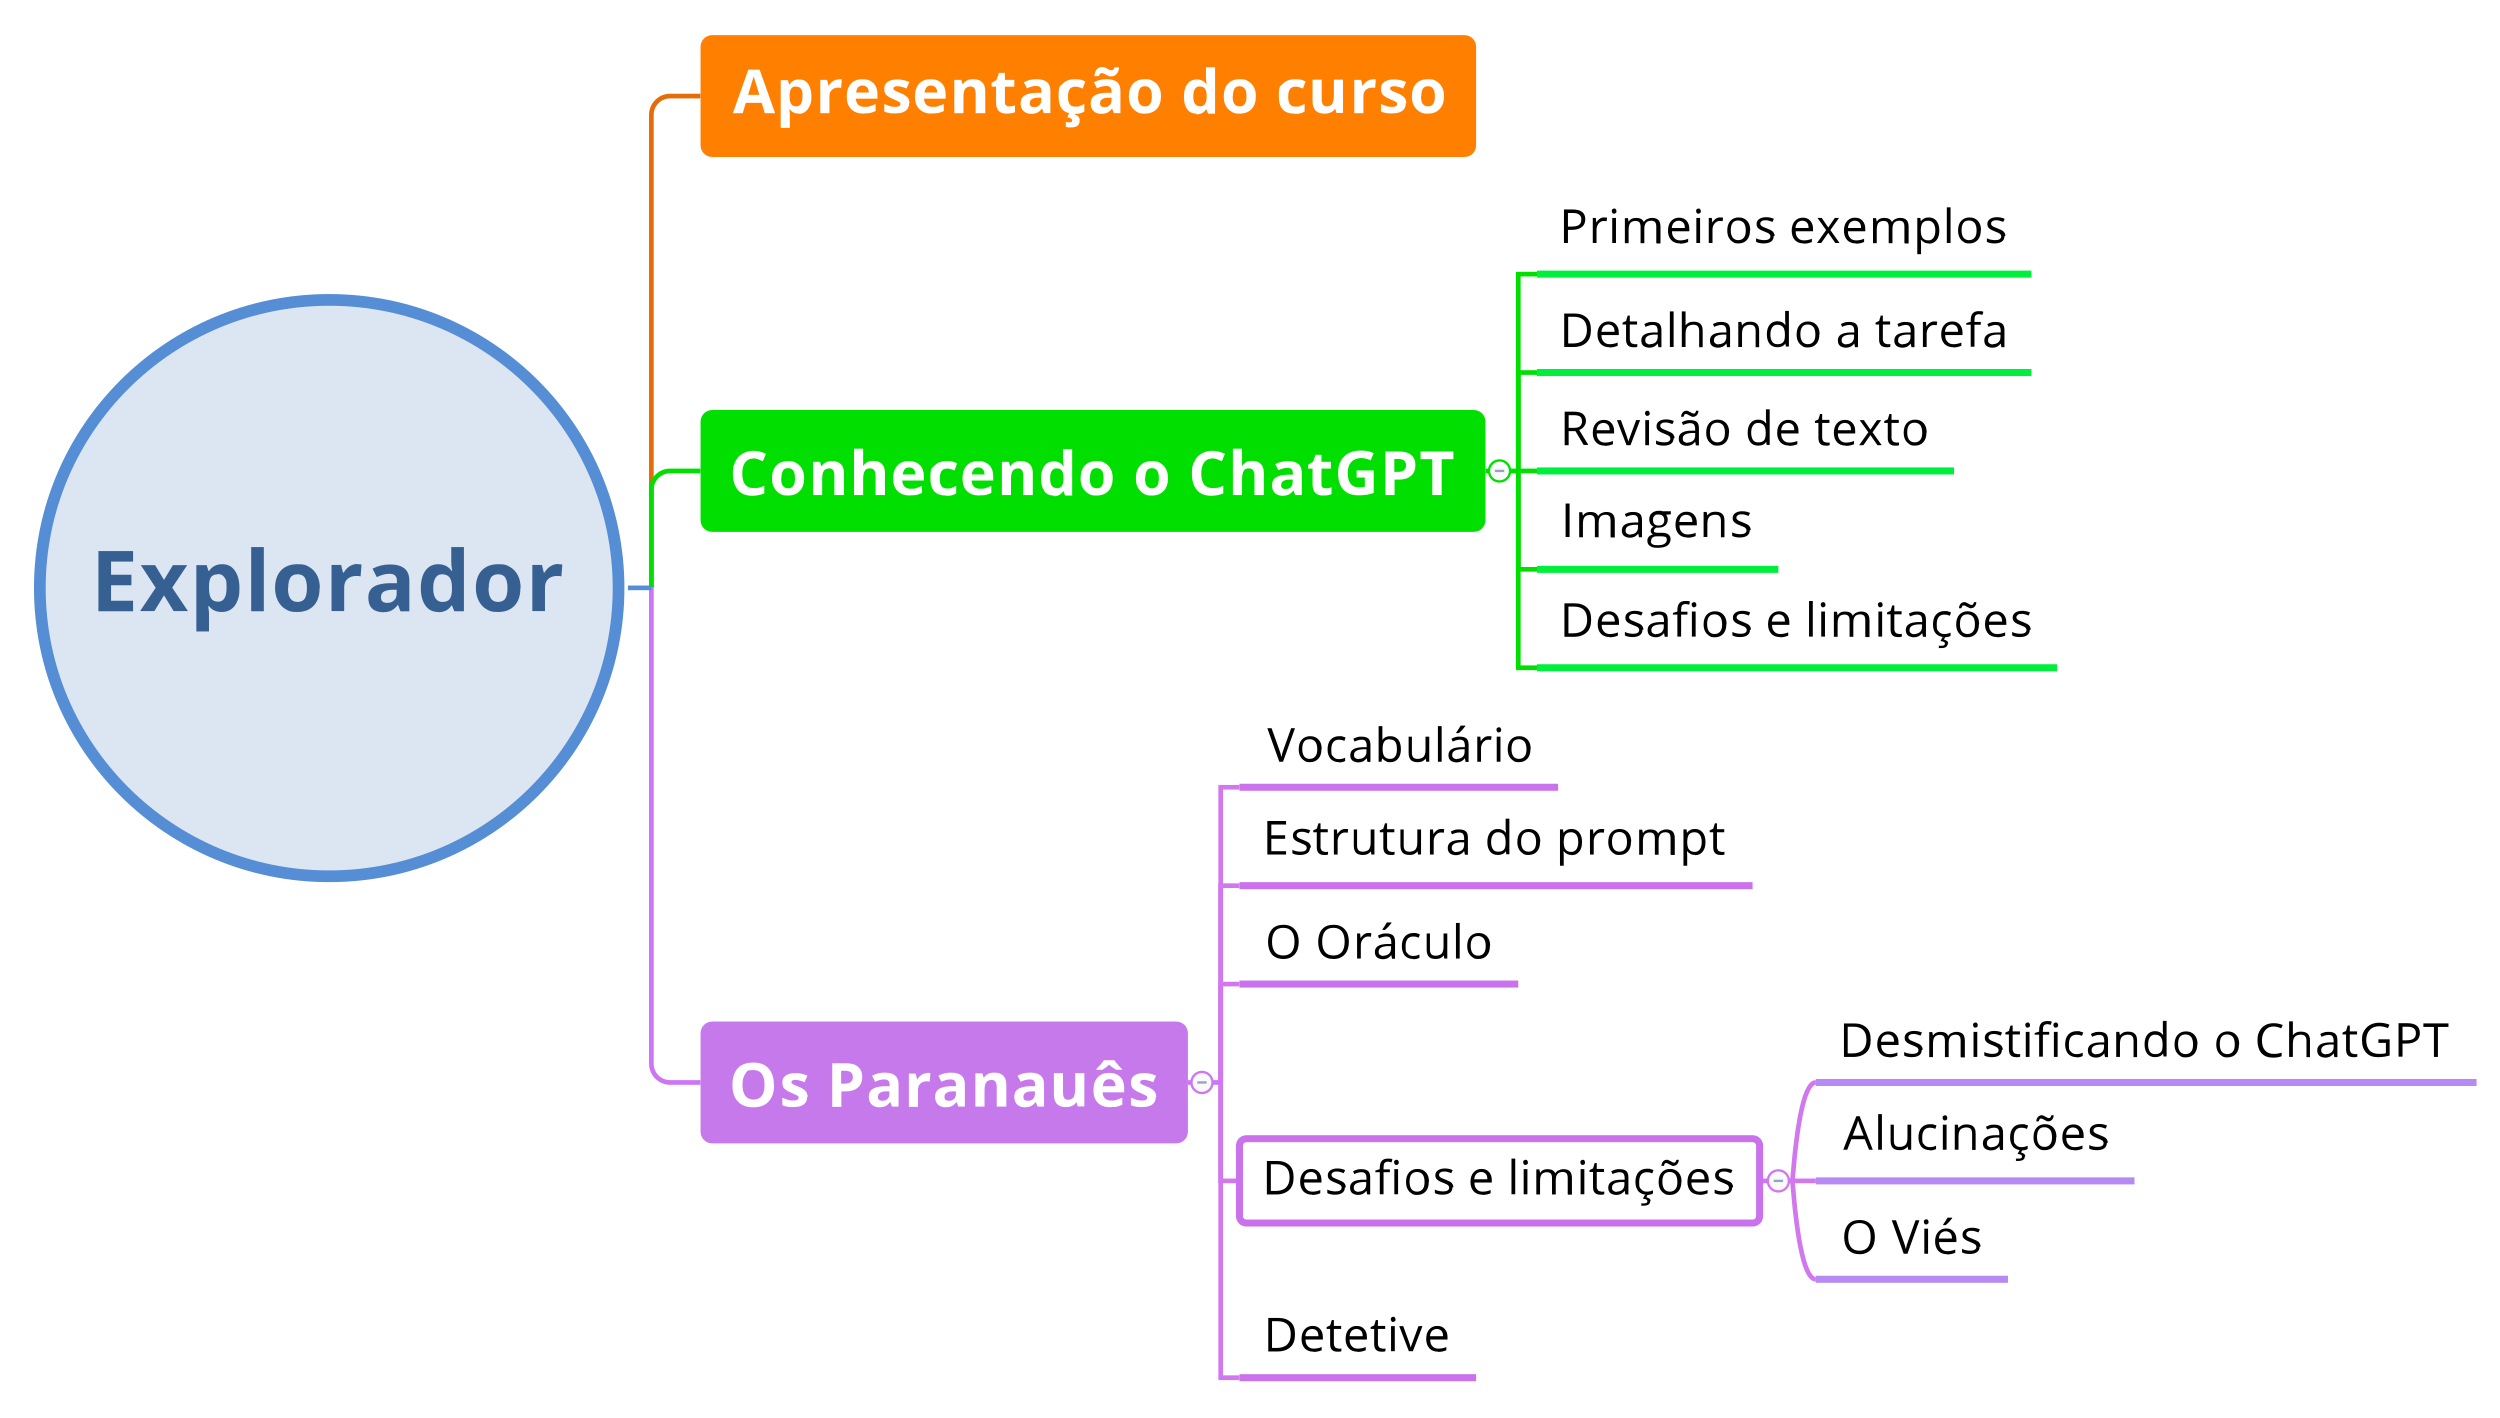 <?xml version="1.0" encoding="UTF-8"?>
<svg xmlns="http://www.w3.org/2000/svg" version="1.1" xmlns:xlink="http://www.w3.org/1999/xlink" viewBox="0 0 1067 605">
  <!-- Generator: Adobe Illustrator 29.1.0, SVG Export Plug-In . SVG Version: 2.1.0 Build 142)  -->
  <defs>
    <style>
      .st0 {
        clip-path: url(#clippath-51);
      }

      .st1 {
        clip-path: url(#clippath-34);
      }

      .st2 {
        fill: #00df00;
      }

      .st3 {
        clip-path: url(#clippath-38);
      }

      .st4 {
        clip-path: url(#clippath-21);
      }

      .st5 {
        clip-path: url(#clippath-6);
      }

      .st6 {
        clip-path: url(#clippath-7);
      }

      .st7 {
        clip-path: url(#clippath-17);
      }

      .st8 {
        clip-path: url(#clippath-31);
      }

      .st9 {
        stroke: #e46c0a;
      }

      .st9, .st10, .st11, .st12, .st13, .st14, .st15, .st16, .st17, .st18, .st19, .st20, .st21, .st22 {
        fill: none;
      }

      .st9, .st10, .st15, .st21, .st22 {
        stroke-width: 2px;
      }

      .st23 {
        clip-path: url(#clippath-15);
      }

      .st24 {
        clip-path: url(#clippath-33);
      }

      .st25 {
        clip-path: url(#clippath-61);
      }

      .st26 {
        clip-path: url(#clippath-18);
      }

      .st27 {
        clip-path: url(#clippath-47);
      }

      .st28 {
        clip-path: url(#clippath-4);
      }

      .st29 {
        clip-path: url(#clippath-22);
      }

      .st30 {
        clip-path: url(#clippath-23);
      }

      .st10, .st18 {
        stroke: #00df00;
      }

      .st11 {
        stroke-width: 5px;
      }

      .st11, .st21 {
        stroke: #558ed5;
      }

      .st31 {
        clip-path: url(#clippath-54);
      }

      .st32 {
        clip-path: url(#clippath-9);
      }

      .st33 {
        clip-path: url(#clippath-10);
      }

      .st34 {
        clip-path: url(#clippath-42);
      }

      .st35 {
        clip-path: url(#clippath-59);
      }

      .st36, .st37 {
        fill: #fff;
      }

      .st38 {
        clip-path: url(#clippath-43);
      }

      .st39 {
        clip-path: url(#clippath-25);
      }

      .st40 {
        clip-path: url(#clippath-27);
      }

      .st12 {
        stroke: #00ee3c;
      }

      .st12, .st17, .st19 {
        stroke-width: 3px;
      }

      .st41 {
        clip-path: url(#clippath-60);
      }

      .st42 {
        clip-path: url(#clippath-11);
      }

      .st43 {
        clip-path: url(#clippath-57);
      }

      .st44 {
        clip-path: url(#clippath-36);
      }

      .st45 {
        clip-path: url(#clippath-35);
      }

      .st46 {
        clip-path: url(#clippath-48);
      }

      .st14, .st15 {
        stroke: #d178ef;
      }

      .st47 {
        clip-path: url(#clippath-28);
      }

      .st37 {
        opacity: 0;
      }

      .st48 {
        clip-path: url(#clippath-1);
      }

      .st49 {
        clip-path: url(#clippath-56);
      }

      .st50 {
        clip-path: url(#clippath-45);
      }

      .st51 {
        clip-path: url(#clippath-46);
      }

      .st52 {
        clip-path: url(#clippath-40);
      }

      .st53 {
        clip-path: url(#clippath-5);
      }

      .st54 {
        clip-path: url(#clippath-20);
      }

      .st55 {
        clip-path: url(#clippath-8);
      }

      .st16 {
        stroke: #96a0c8;
      }

      .st56 {
        clip-path: url(#clippath-52);
      }

      .st57 {
        clip-path: url(#clippath-41);
      }

      .st58 {
        clip-path: url(#clippath-3);
      }

      .st59 {
        clip-path: url(#clippath-26);
      }

      .st60 {
        fill: #dce6f2;
      }

      .st61 {
        fill: #376092;
      }

      .st17 {
        stroke: #ca71ec;
      }

      .st62 {
        clip-path: url(#clippath-12);
      }

      .st63 {
        clip-path: url(#clippath-50);
      }

      .st64 {
        clip-path: url(#clippath-14);
      }

      .st19 {
        stroke: #b789f3;
      }

      .st65 {
        clip-path: url(#clippath-30);
      }

      .st66 {
        clip-path: url(#clippath-19);
      }

      .st67 {
        clip-path: url(#clippath-32);
      }

      .st68 {
        clip-path: url(#clippath-55);
      }

      .st20, .st22 {
        stroke: #cc76f5;
      }

      .st69 {
        fill: #c679ea;
      }

      .st70 {
        clip-path: url(#clippath-53);
      }

      .st71 {
        clip-path: url(#clippath-39);
      }

      .st72 {
        clip-path: url(#clippath-16);
      }

      .st73 {
        clip-path: url(#clippath-2);
      }

      .st74 {
        clip-path: url(#clippath-29);
      }

      .st75 {
        clip-path: url(#clippath-49);
      }

      .st76 {
        clip-path: url(#clippath-37);
      }

      .st77 {
        clip-path: url(#clippath-58);
      }

      .st78 {
        clip-path: url(#clippath-13);
      }

      .st79 {
        fill: #fafafa;
      }

      .st80 {
        fill: #ff8000;
      }

      .st81 {
        clip-path: url(#clippath-63);
      }

      .st82 {
        clip-path: url(#clippath-24);
      }

      .st83 {
        clip-path: url(#clippath);
      }

      .st84 {
        clip-path: url(#clippath-44);
      }

      .st85 {
        clip-path: url(#clippath-62);
      }
    </style>
    <clipPath id="clippath">
      <path class="st13" d="M14,15h1046v575H14V15ZM264,251c0-67.9-55.3-123-123.5-123-68.2,0-123.5,55.1-123.5,123,0,67.9,55.3,123,123.5,123,68.2,0,123.5-55.1,123.5-123h0Z"/>
    </clipPath>
    <clipPath id="clippath-1">
      <path class="st13" d="M14,15h1046v575H14V15ZM264,251c0-67.9-55.3-123-123.5-123-68.2,0-123.5,55.1-123.5,123,0,67.9,55.3,123,123.5,123,68.2,0,123.5-55.1,123.5-123h0Z"/>
    </clipPath>
    <clipPath id="clippath-2">
      <path class="st13" d="M14,15h1046v575H14V15ZM264,251c0-67.9-55.3-123-123.5-123-68.2,0-123.5,55.1-123.5,123,0,67.9,55.3,123,123.5,123,68.2,0,123.5-55.1,123.5-123h0Z"/>
    </clipPath>
    <clipPath id="clippath-3">
      <rect class="st13" x="13" y="14" width="1048" height="577"/>
    </clipPath>
    <clipPath id="clippath-4">
      <rect class="st13" x="13" y="124" width="256" height="255"/>
    </clipPath>
    <clipPath id="clippath-5">
      <rect class="st13" x="13" y="124" width="256" height="255"/>
    </clipPath>
    <clipPath id="clippath-6">
      <rect class="st13" x="39" y="224" width="204" height="55"/>
    </clipPath>
    <clipPath id="clippath-7">
      <rect class="st13" x="298" y="14" width="334" height="55"/>
    </clipPath>
    <clipPath id="clippath-8">
      <rect class="st13" x="310" y="21" width="310" height="41"/>
    </clipPath>
    <clipPath id="clippath-9">
      <path class="st13" d="M299,78h582v209H299V78ZM304,175c-2.8,0-5,2.2-5,5v42c0,2.8,2.2,5,5,5h325c2.8,0,5-2.2,5-5v-42c0-2.8-2.2-5-5-5h-325Z"/>
    </clipPath>
    <clipPath id="clippath-10">
      <path class="st13" d="M299,78h582v209H299V78ZM304,175c-2.8,0-5,2.2-5,5v42c0,2.8,2.2,5,5,5h325c2.8,0,5-2.2,5-5v-42c0-2.8-2.2-5-5-5h-325Z"/>
    </clipPath>
    <clipPath id="clippath-11">
      <path class="st13" d="M299,78h582v209H299V78ZM304,175c-2.8,0-5,2.2-5,5v42c0,2.8,2.2,5,5,5h325c2.8,0,5-2.2,5-5v-42c0-2.8-2.2-5-5-5h-325Z"/>
    </clipPath>
    <clipPath id="clippath-12">
      <path class="st13" d="M299,78h582v209H299V78ZM304,175c-2.8,0-5,2.2-5,5v42c0,2.8,2.2,5,5,5h325c2.8,0,5-2.2,5-5v-42c0-2.8-2.2-5-5-5h-325Z"/>
    </clipPath>
    <clipPath id="clippath-13">
      <path class="st13" d="M299,78h582v209H299V78ZM304,175c-2.8,0-5,2.2-5,5v42c0,2.8,2.2,5,5,5h325c2.8,0,5-2.2,5-5v-42c0-2.8-2.2-5-5-5h-325Z"/>
    </clipPath>
    <clipPath id="clippath-14">
      <rect class="st13" x="298" y="77" width="584" height="211"/>
    </clipPath>
    <clipPath id="clippath-15">
      <rect class="st13" x="298" y="174" width="338" height="55"/>
    </clipPath>
    <clipPath id="clippath-16">
      <rect class="st13" x="310" y="181" width="314" height="41"/>
    </clipPath>
    <clipPath id="clippath-17">
      <rect class="st13" x="634" y="195" width="13" height="13"/>
    </clipPath>
    <clipPath id="clippath-18">
      <rect class="st13" x="634" y="195" width="13" height="13"/>
    </clipPath>
    <clipPath id="clippath-19">
      <rect class="st13" x="634" y="195" width="13" height="13"/>
    </clipPath>
    <clipPath id="clippath-20">
      <rect class="st13" x="653" y="77" width="218" height="43"/>
    </clipPath>
    <clipPath id="clippath-21">
      <rect class="st13" x="665" y="82" width="194" height="33"/>
    </clipPath>
    <clipPath id="clippath-22">
      <rect class="st13" x="653" y="119" width="218" height="43"/>
    </clipPath>
    <clipPath id="clippath-23">
      <rect class="st13" x="665" y="124" width="194" height="33"/>
    </clipPath>
    <clipPath id="clippath-24">
      <rect class="st13" x="653" y="161" width="185" height="43"/>
    </clipPath>
    <clipPath id="clippath-25">
      <rect class="st13" x="665" y="166" width="161" height="33"/>
    </clipPath>
    <clipPath id="clippath-26">
      <rect class="st13" x="653" y="203" width="110" height="43"/>
    </clipPath>
    <clipPath id="clippath-27">
      <rect class="st13" x="665" y="208" width="86" height="33"/>
    </clipPath>
    <clipPath id="clippath-28">
      <rect class="st13" x="653" y="245" width="229" height="43"/>
    </clipPath>
    <clipPath id="clippath-29">
      <rect class="st13" x="665" y="250" width="205" height="33"/>
    </clipPath>
    <clipPath id="clippath-30">
      <path class="st13" d="M299,297h761v293H299v-293ZM304,436c-2.8,0-5,2.2-5,5v42c0,2.8,2.2,5,5,5h198c2.8,0,5-2.2,5-5v-42c0-2.8-2.2-5-5-5h-198Z"/>
    </clipPath>
    <clipPath id="clippath-31">
      <path class="st13" d="M299,297h761v293H299v-293ZM304,436c-2.8,0-5,2.2-5,5v42c0,2.8,2.2,5,5,5h198c2.8,0,5-2.2,5-5v-42c0-2.8-2.2-5-5-5h-198Z"/>
    </clipPath>
    <clipPath id="clippath-32">
      <path class="st13" d="M299,297h761v293H299v-293ZM304,436c-2.8,0-5,2.2-5,5v42c0,2.8,2.2,5,5,5h198c2.8,0,5-2.2,5-5v-42c0-2.8-2.2-5-5-5h-198Z"/>
    </clipPath>
    <clipPath id="clippath-33">
      <path class="st13" d="M299,297h761v293H299v-293ZM304,436c-2.8,0-5,2.2-5,5v42c0,2.8,2.2,5,5,5h198c2.8,0,5-2.2,5-5v-42c0-2.8-2.2-5-5-5h-198Z"/>
    </clipPath>
    <clipPath id="clippath-34">
      <path class="st13" d="M299,297h761v293H299v-293ZM304,436c-2.8,0-5,2.2-5,5v42c0,2.8,2.2,5,5,5h198c2.8,0,5-2.2,5-5v-42c0-2.8-2.2-5-5-5h-198Z"/>
    </clipPath>
    <clipPath id="clippath-35">
      <rect class="st13" x="298" y="296" width="763" height="295"/>
    </clipPath>
    <clipPath id="clippath-36">
      <rect class="st13" x="298" y="435" width="211" height="55"/>
    </clipPath>
    <clipPath id="clippath-37">
      <rect class="st13" x="310" y="442" width="187" height="41"/>
    </clipPath>
    <clipPath id="clippath-38">
      <rect class="st13" x="507" y="456" width="13" height="13"/>
    </clipPath>
    <clipPath id="clippath-39">
      <rect class="st13" x="507" y="456" width="13" height="13"/>
    </clipPath>
    <clipPath id="clippath-40">
      <rect class="st13" x="507" y="456" width="13" height="13"/>
    </clipPath>
    <clipPath id="clippath-41">
      <rect class="st13" x="526" y="296" width="143" height="43"/>
    </clipPath>
    <clipPath id="clippath-42">
      <rect class="st13" x="538" y="301" width="119" height="33"/>
    </clipPath>
    <clipPath id="clippath-43">
      <rect class="st13" x="526" y="338" width="226" height="43"/>
    </clipPath>
    <clipPath id="clippath-44">
      <rect class="st13" x="538" y="343" width="202" height="33"/>
    </clipPath>
    <clipPath id="clippath-45">
      <rect class="st13" x="526" y="380" width="126" height="43"/>
    </clipPath>
    <clipPath id="clippath-46">
      <rect class="st13" x="538" y="385" width="102" height="33"/>
    </clipPath>
    <clipPath id="clippath-47">
      <path class="st13" d="M527,423h533v125h-533v-125ZM532,486c-1.7,0-3,1.3-3,3v30c0,1.7,1.3,3,3,3h216c1.7,0,3-1.3,3-3v-30c0-1.7-1.3-3-3-3h-216Z"/>
    </clipPath>
    <clipPath id="clippath-48">
      <path class="st13" d="M527,423h533v125h-533v-125ZM532,486c-1.7,0-3,1.3-3,3v30c0,1.7,1.3,3,3,3h216c1.7,0,3-1.3,3-3v-30c0-1.7-1.3-3-3-3h-216Z"/>
    </clipPath>
    <clipPath id="clippath-49">
      <path class="st13" d="M527,423h533v125h-533v-125ZM532,486c-1.7,0-3,1.3-3,3v30c0,1.7,1.3,3,3,3h216c1.7,0,3-1.3,3-3v-30c0-1.7-1.3-3-3-3h-216Z"/>
    </clipPath>
    <clipPath id="clippath-50">
      <rect class="st13" x="526" y="422" width="535" height="127"/>
    </clipPath>
    <clipPath id="clippath-51">
      <rect class="st13" x="526" y="483" width="229" height="43"/>
    </clipPath>
    <clipPath id="clippath-52">
      <rect class="st13" x="538" y="488" width="205" height="33"/>
    </clipPath>
    <clipPath id="clippath-53">
      <rect class="st13" x="753" y="498" width="13" height="13"/>
    </clipPath>
    <clipPath id="clippath-54">
      <rect class="st13" x="753" y="498" width="13" height="13"/>
    </clipPath>
    <clipPath id="clippath-55">
      <rect class="st13" x="753" y="498" width="13" height="13"/>
    </clipPath>
    <clipPath id="clippath-56">
      <rect class="st13" x="772" y="422" width="289" height="43"/>
    </clipPath>
    <clipPath id="clippath-57">
      <rect class="st13" x="784" y="427" width="265" height="33"/>
    </clipPath>
    <clipPath id="clippath-58">
      <rect class="st13" x="772" y="464" width="143" height="43"/>
    </clipPath>
    <clipPath id="clippath-59">
      <rect class="st13" x="784" y="469" width="119" height="33"/>
    </clipPath>
    <clipPath id="clippath-60">
      <rect class="st13" x="772" y="506" width="89" height="43"/>
    </clipPath>
    <clipPath id="clippath-61">
      <rect class="st13" x="784" y="511" width="65" height="33"/>
    </clipPath>
    <clipPath id="clippath-62">
      <rect class="st13" x="526" y="548" width="108" height="43"/>
    </clipPath>
    <clipPath id="clippath-63">
      <rect class="st13" x="538" y="553" width="84" height="33"/>
    </clipPath>
  </defs>
  <g id="Layer_1">
    <rect class="st36" width="1067" height="605"/>
    <g class="st83">
      <path class="st9" d="M278,250.8V49c0-4.4,3.6-8,8-8h13"/>
    </g>
    <g class="st48">
      <path class="st10" d="M278,250.8v-41.8c0-4.4,3.6-8,8-8h13"/>
    </g>
    <g class="st73">
      <path class="st22" d="M278,250.8v203.2c0,4.4,3.6,8,8,8h13"/>
    </g>
    <g class="st58">
      <path class="st21" d="M268,250.9h10"/>
    </g>
    <g class="st28">
      <path class="st60" d="M264,251c0-67.9-55.3-123-123.5-123-68.2,0-123.5,55.1-123.5,123,0,67.9,55.3,123,123.5,123,68.2,0,123.5-55.1,123.5-123h0Z"/>
    </g>
    <g class="st53">
      <path class="st11" d="M264,251c0-67.9-55.3-123-123.5-123-68.2,0-123.5,55.1-123.5,123,0,67.9,55.3,123,123.5,123,68.2,0,123.5-55.1,123.5-123h0Z"/>
    </g>
    <g class="st5">
      <path class="st61" d="M56.8,260.9h-14.8v-25.7h14.8v4.5h-9.4v5.6h8.7v4.5h-8.7v6.6h9.4v4.5ZM66.4,250.8l-6.3-9.6h6.1l3.8,6.3,3.8-6.3h6.1l-6.4,9.6,6.7,10h-6.1l-4.1-6.7-4.1,6.7h-6.1l6.7-10ZM94.6,261.2c-2.3,0-4.1-.8-5.4-2.5h-.3c.2,1.6.3,2.6.3,2.8v8h-5.4v-28.3h4.4l.8,2.5h.2c1.3-1.9,3.1-2.9,5.6-2.9s4.1.9,5.4,2.7,2,4.3,2,7.5-.3,3.9-.9,5.5-1.5,2.7-2.6,3.5-2.5,1.2-4,1.2ZM93,245.1c-1.3,0-2.3.4-2.9,1.2s-.9,2.2-.9,4v.6c0,2.1.3,3.6.9,4.5s1.6,1.4,3,1.4c2.4,0,3.6-2,3.6-5.9s-.3-3.4-.9-4.4-1.5-1.5-2.8-1.5ZM112.6,260.9h-5.4v-27.4h5.4v27.4ZM122.9,251c0,1.9.3,3.4,1,4.4s1.7,1.5,3.1,1.5,2.5-.5,3.1-1.5.9-2.5.9-4.4-.3-3.4-.9-4.4-1.7-1.5-3.1-1.5-2.5.5-3.1,1.5-.9,2.4-.9,4.4ZM136.4,251c0,3.2-.8,5.7-2.5,7.5s-4,2.7-7,2.7-3.6-.4-5-1.2-2.5-2-3.3-3.6-1.2-3.4-1.2-5.4c0-3.2.8-5.7,2.5-7.5s4-2.7,7.1-2.7,3.6.4,5,1.2,2.5,2,3.3,3.5,1.2,3.3,1.2,5.4ZM152.5,240.8c.7,0,1.3,0,1.8.2l-.4,5c-.4-.1-1-.2-1.6-.2-1.7,0-3,.4-4,1.3s-1.4,2.1-1.4,3.7v10h-5.4v-19.7h4.1l.8,3.3h.3c.6-1.1,1.4-2,2.5-2.7s2.2-1,3.4-1ZM170.9,260.9l-1-2.7h-.1c-.9,1.1-1.8,1.9-2.8,2.4s-2.2.7-3.7.7-3.4-.5-4.5-1.6-1.6-2.6-1.6-4.6.7-3.6,2.2-4.6,3.7-1.5,6.6-1.6h3.4v-1c0-2-1-3-3.1-3s-3.4.5-5.5,1.4l-1.8-3.6c2.3-1.2,4.8-1.8,7.5-1.8s4.7.6,6.1,1.7,2.1,2.9,2.1,5.2v13.1h-3.7ZM169.3,251.7h-2.1c-1.6.1-2.7.4-3.5.9s-1.1,1.3-1.1,2.4c0,1.5.9,2.3,2.6,2.3s2.2-.4,3-1.1,1.1-1.7,1.1-2.8v-1.6ZM187,261.2c-2.3,0-4.1-.9-5.4-2.7s-2-4.3-2-7.5.7-5.7,2-7.5,3.2-2.7,5.5-2.7,4.4,1,5.7,2.9h.2c-.3-1.5-.4-2.8-.4-3.9v-6.3h5.4v27.4h-4.1l-1-2.5h-.2c-1.2,1.9-3.1,2.9-5.6,2.9ZM188.9,256.9c1.4,0,2.4-.4,3-1.2s1-2.2,1-4.1v-.6c0-2.1-.3-3.6-1-4.5s-1.7-1.4-3.2-1.4-2.1.5-2.8,1.5-1,2.5-1,4.4.3,3.4,1,4.4,1.6,1.5,2.9,1.5ZM208.5,251c0,1.9.3,3.4,1,4.4.6,1,1.7,1.5,3.1,1.5s2.5-.5,3.1-1.5c.6-1,.9-2.5.9-4.4,0-1.9-.3-3.4-.9-4.4-.6-1-1.7-1.5-3.1-1.5s-2.5.5-3.1,1.5-.9,2.4-.9,4.4ZM222.1,251c0,3.2-.8,5.7-2.5,7.5-1.7,1.8-4,2.7-7,2.7s-3.6-.4-5-1.2-2.5-2-3.3-3.6-1.2-3.4-1.2-5.4c0-3.2.8-5.7,2.5-7.5,1.7-1.8,4-2.7,7.1-2.7s3.6.4,5,1.2c1.4.8,2.5,2,3.3,3.5s1.2,3.3,1.2,5.4ZM238.2,240.8c.7,0,1.3,0,1.8.2l-.4,5c-.4-.1-1-.2-1.6-.2-1.7,0-3,.4-4,1.3-1,.9-1.4,2.1-1.4,3.7v10h-5.4v-19.7h4.1l.8,3.3h.3c.6-1.1,1.4-2,2.5-2.7s2.2-1,3.4-1Z"/>
    </g>
    <g class="st6">
      <path class="st80" d="M304,15c-2.8,0-5,2.2-5,5v42c0,2.8,2.2,5,5,5h321c2.8,0,5-2.2,5-5V20c0-2.8-2.2-5-5-5h-321Z"/>
    </g>
    <g class="st55">
      <path class="st36" d="M326.4,48.3l-1.3-4.4h-6.8l-1.3,4.4h-4.2l6.6-18.6h4.8l6.6,18.6h-4.2ZM324.1,40.5c-1.2-4-1.9-6.3-2.1-6.8-.2-.5-.3-.9-.3-1.2-.3,1.1-1.1,3.8-2.4,8h4.8ZM341,48.5c-1.7,0-3-.6-3.9-1.8h-.2c.1,1.2.2,1.9.2,2.1v5.8h-3.9v-20.4h3.1l.5,1.8h.2c.9-1.4,2.2-2.1,4-2.1s3,.6,3.9,1.9,1.4,3.1,1.4,5.4-.2,2.8-.7,3.9-1.1,2-1.9,2.6c-.8.6-1.8.9-2.9.9ZM339.8,36.9c-1,0-1.7.3-2.1.9-.4.6-.7,1.6-.7,2.9v.4c0,1.5.2,2.6.7,3.3s1.2,1,2.2,1c1.7,0,2.6-1.4,2.6-4.3s-.2-2.4-.6-3.1-1.1-1-2-1ZM358,33.8c.5,0,1,0,1.3.1l-.3,3.6c-.3,0-.7-.1-1.1-.1-1.2,0-2.2.3-2.9,1s-1,1.5-1,2.7v7.2h-3.9v-14.2h2.9l.6,2.4h.2c.4-.8,1-1.4,1.8-1.9.7-.5,1.6-.7,2.4-.7ZM368.1,36.5c-.8,0-1.5.3-1.9.8s-.7,1.3-.8,2.2h5.4c0-1-.3-1.7-.7-2.2-.5-.5-1.1-.8-2-.8ZM368.7,48.5c-2.3,0-4.1-.6-5.4-1.9-1.3-1.3-1.9-3-1.9-5.4s.6-4.2,1.8-5.5c1.2-1.3,2.8-1.9,4.9-1.9s3.6.6,4.7,1.7c1.1,1.1,1.7,2.7,1.7,4.7v1.9h-9.2c0,1.1.4,2,1,2.6.6.6,1.5.9,2.6.9s1.7,0,2.4-.3,1.6-.5,2.4-.9v3c-.7.3-1.4.6-2.2.8-.8.2-1.7.2-2.8.2ZM388,44c0,1.5-.5,2.6-1.5,3.3-1,.8-2.5,1.1-4.5,1.1s-1.9,0-2.6-.2c-.7-.1-1.4-.3-2-.6v-3.2c.7.3,1.5.6,2.4.9s1.7.3,2.4.3c1.4,0,2.1-.4,2.1-1.2s0-.6-.3-.7-.5-.4-1-.6-1.1-.5-1.8-.8c-1.1-.5-1.9-.9-2.4-1.3-.5-.4-.9-.8-1.1-1.3-.2-.5-.3-1.1-.3-1.9,0-1.3.5-2.2,1.5-2.9,1-.7,2.4-1,4.2-1s3.4.4,5,1.1l-1.2,2.8c-.7-.3-1.4-.6-2-.7-.6-.2-1.2-.3-1.9-.3-1.1,0-1.7.3-1.7.9s.2.6.6.9,1.2.6,2.4,1.1c1.1.4,1.9.9,2.4,1.3.5.4.9.8,1.1,1.3s.4,1.1.4,1.8ZM397.3,36.5c-.8,0-1.5.3-1.9.8s-.7,1.3-.8,2.2h5.4c0-1-.3-1.7-.7-2.2-.5-.5-1.1-.8-2-.8ZM397.8,48.5c-2.3,0-4.1-.6-5.4-1.9-1.3-1.3-1.9-3-1.9-5.4s.6-4.2,1.8-5.5c1.2-1.3,2.8-1.9,4.9-1.9s3.6.6,4.7,1.7c1.1,1.1,1.7,2.7,1.7,4.7v1.9h-9.2c0,1.1.4,2,1,2.6.6.6,1.5.9,2.6.9s1.7,0,2.4-.3,1.6-.5,2.4-.9v3c-.7.3-1.4.6-2.2.8-.8.2-1.7.2-2.8.2ZM420.3,48.3h-3.9v-8.3c0-1-.2-1.8-.5-2.3-.4-.5-.9-.8-1.7-.8s-1.9.4-2.3,1.1c-.5.7-.7,1.9-.7,3.6v6.7h-3.9v-14.2h3l.5,1.8h.2c.4-.7,1-1.2,1.8-1.6.8-.4,1.6-.5,2.6-.5,1.7,0,2.9.4,3.8,1.3.9.9,1.3,2.2,1.3,3.9v9.3ZM430.8,45.4c.7,0,1.5-.1,2.4-.4v2.9c-1,.4-2.1.6-3.6.6s-2.7-.4-3.4-1.2c-.7-.8-1.1-2-1.1-3.5v-6.8h-1.9v-1.6l2.1-1.3,1.1-3h2.5v3h4v2.9h-4v6.8c0,.6.2,1,.5,1.2.3.3.7.4,1.2.4ZM445.5,48.3l-.7-1.9h-.1c-.7.8-1.3,1.4-2,1.7-.7.3-1.6.5-2.7.5s-2.4-.4-3.2-1.2c-.8-.8-1.2-1.9-1.2-3.3s.5-2.6,1.6-3.3c1.1-.7,2.6-1.1,4.8-1.2h2.5v-.7c0-1.4-.7-2.2-2.2-2.2s-2.5.3-4,1l-1.3-2.6c1.6-.9,3.4-1.3,5.4-1.3s3.4.4,4.4,1.2c1,.8,1.5,2.1,1.5,3.8v9.5h-2.7ZM444.3,41.7h-1.5c-1.1,0-2,.3-2.5.7-.6.4-.8.9-.8,1.7,0,1.1.6,1.6,1.9,1.6s1.6-.3,2.2-.8c.5-.5.8-1.2.8-2.1v-1.2ZM458.4,48.5c-4.4,0-6.6-2.4-6.6-7.3s.6-4.3,1.8-5.5c1.2-1.3,2.9-1.9,5.2-1.9s3.1.3,4.4,1l-1.1,3c-.6-.2-1.2-.4-1.7-.6-.5-.2-1-.2-1.6-.2-2,0-3,1.4-3,4.3s1,4.2,3,4.2,1.4,0,2.1-.3c.6-.2,1.3-.5,1.9-.9v3.3c-.6.4-1.3.7-1.9.8-.6.2-1.4.2-2.4.2ZM460.8,51.4c0,1.1-.3,1.9-1,2.3-.6.5-1.6.7-3,.7-.7,0-1.3,0-1.9-.3v-2.1c.2,0,.5.1.9.2.4,0,.7,0,.9,0,.6,0,.9-.3.9-.8s-.7-1.2-2.1-1.4l1-2h2.5l-.3.8c.6.2,1.1.5,1.5.9.4.4.6.9.6,1.5ZM475.4,48.3l-.7-1.9h-.1c-.7.8-1.3,1.4-2,1.7-.7.3-1.6.5-2.7.5s-2.4-.4-3.2-1.2c-.8-.8-1.2-1.9-1.2-3.3s.5-2.6,1.6-3.3c1.1-.7,2.6-1.1,4.8-1.2h2.5v-.7c0-1.4-.7-2.2-2.2-2.2s-2.5.3-4,1l-1.3-2.6c1.6-.9,3.4-1.3,5.4-1.3s3.4.4,4.4,1.2c1,.8,1.5,2.1,1.5,3.8v9.5h-2.7ZM474.3,41.7h-1.5c-1.1,0-2,.3-2.5.7-.6.4-.8.9-.8,1.7,0,1.1.6,1.6,1.9,1.6s1.6-.3,2.2-.8c.5-.5.8-1.2.8-2.1v-1.2ZM470.3,31.2c-.3,0-.5.1-.8.3-.2.2-.4.6-.5,1h-1.9c0-1.2.4-2.2,1-2.9.6-.7,1.4-1,2.4-1s.7,0,1,.2c.3.1.7.3,1,.5.3.2.6.3,1,.5.3.1.6.2.9.2s.5-.1.8-.3c.2-.2.4-.6.5-1h1.9c0,1.2-.4,2.2-1.1,2.9-.6.7-1.4,1-2.4,1s-.7,0-1-.2c-.3-.1-.7-.3-1-.5-.3-.2-.6-.3-1-.5-.3-.1-.6-.2-.9-.2ZM485.7,41.1c0,1.4.2,2.5.7,3.2.5.7,1.2,1.1,2.3,1.1s1.8-.4,2.2-1.1c.5-.7.7-1.8.7-3.2,0-1.4-.2-2.5-.7-3.2-.5-.7-1.2-1.1-2.2-1.1s-1.8.3-2.2,1-.7,1.8-.7,3.2ZM495.5,41.1c0,2.3-.6,4.1-1.8,5.4-1.2,1.3-2.9,2-5.1,2s-2.6-.3-3.6-.9c-1-.6-1.8-1.5-2.4-2.6s-.8-2.4-.8-3.9c0-2.3.6-4.1,1.8-5.4,1.2-1.3,2.9-1.9,5.1-1.9s2.6.3,3.6.9c1,.6,1.8,1.4,2.4,2.6.6,1.1.8,2.4.8,3.9ZM510.6,48.5c-1.7,0-3-.6-3.9-1.9-1-1.3-1.4-3.1-1.4-5.4s.5-4.1,1.5-5.4c1-1.3,2.3-1.9,4-1.9s3.1.7,4.1,2.1h.1c-.2-1.1-.3-2-.3-2.8v-4.5h3.9v19.8h-3l-.7-1.8h-.2c-.9,1.4-2.2,2.1-4,2.1ZM512,45.4c1,0,1.7-.3,2.2-.9.5-.6.7-1.6.8-2.9v-.4c0-1.5-.2-2.6-.7-3.3s-1.2-1-2.3-1-1.5.4-2,1.1c-.5.7-.7,1.8-.7,3.2s.2,2.4.7,3.1,1.2,1,2.1,1ZM526.1,41.1c0,1.4.2,2.5.7,3.2.5.7,1.2,1.1,2.3,1.1s1.8-.4,2.2-1.1c.5-.7.7-1.8.7-3.2s-.2-2.5-.7-3.2c-.5-.7-1.2-1.1-2.2-1.1s-1.8.3-2.2,1-.7,1.8-.7,3.2ZM536,41.1c0,2.3-.6,4.1-1.8,5.4-1.2,1.3-2.9,2-5.1,2s-2.6-.3-3.6-.9c-1-.6-1.8-1.5-2.4-2.6s-.8-2.4-.8-3.9c0-2.3.6-4.1,1.8-5.4,1.2-1.3,2.9-1.9,5.1-1.9s2.6.3,3.6.9c1,.6,1.8,1.4,2.4,2.6.6,1.1.8,2.4.8,3.9ZM552.4,48.5c-4.4,0-6.6-2.4-6.6-7.3s.6-4.3,1.8-5.5c1.2-1.3,2.9-1.9,5.2-1.9s3.1.3,4.4,1l-1.1,3c-.6-.2-1.2-.4-1.7-.6-.5-.2-1-.2-1.6-.2-2,0-3,1.4-3,4.3s1,4.2,3,4.2,1.4,0,2.1-.3c.6-.2,1.3-.5,1.9-.9v3.3c-.6.4-1.3.7-1.9.8-.6.2-1.4.2-2.4.2ZM570.4,48.3l-.5-1.8h-.2c-.4.7-1,1.2-1.8,1.5-.8.4-1.6.5-2.6.5-1.7,0-2.9-.4-3.8-1.3-.8-.9-1.3-2.2-1.3-3.9v-9.3h3.9v8.3c0,1,.2,1.8.5,2.3.4.5.9.8,1.7.8s1.9-.4,2.3-1.1.7-1.9.7-3.6v-6.7h3.9v14.2h-3ZM585.9,33.8c.5,0,1,0,1.3.1l-.3,3.6c-.3,0-.7-.1-1.1-.1-1.2,0-2.2.3-2.9,1-.7.6-1,1.5-1,2.7v7.2h-3.9v-14.2h2.9l.6,2.4h.2c.4-.8,1-1.4,1.8-1.9.7-.5,1.6-.7,2.4-.7ZM600,44c0,1.5-.5,2.6-1.5,3.3-1,.8-2.5,1.1-4.5,1.1s-1.9,0-2.6-.2c-.7-.1-1.4-.3-2-.6v-3.2c.7.3,1.5.6,2.4.9s1.7.3,2.4.3c1.4,0,2.1-.4,2.1-1.2s0-.6-.3-.7c-.2-.2-.5-.4-1-.6s-1.1-.5-1.8-.8c-1.1-.5-1.9-.9-2.4-1.3-.5-.4-.9-.8-1.1-1.3-.2-.5-.3-1.1-.3-1.9,0-1.3.5-2.2,1.5-2.9,1-.7,2.4-1,4.2-1s3.4.4,5,1.1l-1.2,2.8c-.7-.3-1.4-.6-2-.7-.6-.2-1.2-.3-1.9-.3-1.1,0-1.7.3-1.7.9s.2.6.6.9,1.2.6,2.4,1.1c1.1.4,1.9.9,2.4,1.3.5.4.9.8,1.1,1.3.2.5.4,1.1.4,1.8ZM606.5,41.1c0,1.4.2,2.5.7,3.2.5.7,1.2,1.1,2.3,1.1s1.8-.4,2.2-1.1c.5-.7.7-1.8.7-3.2s-.2-2.5-.7-3.2c-.5-.7-1.2-1.1-2.2-1.1s-1.8.3-2.2,1-.7,1.8-.7,3.2ZM616.3,41.1c0,2.3-.6,4.1-1.8,5.4-1.2,1.3-2.9,2-5.1,2s-2.6-.3-3.6-.9c-1-.6-1.8-1.5-2.4-2.6s-.8-2.4-.8-3.9c0-2.3.6-4.1,1.8-5.4,1.2-1.3,2.9-1.9,5.1-1.9s2.6.3,3.6.9c1,.6,1.8,1.4,2.4,2.6.6,1.1.8,2.4.8,3.9Z"/>
    </g>
    <g class="st32">
      <path class="st10" d="M648,201v-84h8"/>
    </g>
    <g class="st33">
      <path class="st10" d="M648,201v-42h8"/>
    </g>
    <g class="st42">
      <path class="st10" d="M648,201h8"/>
    </g>
    <g class="st62">
      <path class="st10" d="M648,201v42h8"/>
    </g>
    <g class="st78">
      <path class="st10" d="M648,201v84h8"/>
    </g>
    <g class="st64">
      <path class="st10" d="M634,201h14"/>
    </g>
    <g class="st23">
      <path class="st2" d="M304,175c-2.8,0-5,2.2-5,5v42c0,2.8,2.2,5,5,5h325c2.8,0,5-2.2,5-5v-42c0-2.8-2.2-5-5-5h-325Z"/>
    </g>
    <g class="st72">
      <path class="st36" d="M321.4,195.7c-1.5,0-2.6.6-3.4,1.7-.8,1.1-1.2,2.7-1.2,4.7,0,4.1,1.6,6.2,4.7,6.2s2.9-.3,4.7-1v3.3c-1.5.6-3.2,1-5.1,1-2.7,0-4.8-.8-6.2-2.5s-2.1-4-2.1-7.1.4-3.6,1.1-5.1c.7-1.5,1.7-2.6,3-3.3s2.9-1.2,4.6-1.2,3.6.4,5.4,1.3l-1.3,3.2c-.7-.3-1.4-.6-2.1-.9-.7-.2-1.4-.4-2.1-.4ZM333.4,204.1c0,1.4.2,2.5.7,3.2.5.7,1.2,1.1,2.3,1.1s1.8-.4,2.2-1.1c.5-.7.7-1.8.7-3.2,0-1.4-.2-2.5-.7-3.2-.5-.7-1.2-1.1-2.2-1.1s-1.8.3-2.2,1-.7,1.8-.7,3.2ZM343.2,204.1c0,2.3-.6,4.1-1.8,5.4-1.2,1.3-2.9,2-5.1,2s-2.6-.3-3.6-.9-1.8-1.5-2.4-2.6-.8-2.4-.8-3.9c0-2.3.6-4.1,1.8-5.4,1.2-1.3,2.9-1.9,5.1-1.9s2.6.3,3.6.9c1,.6,1.8,1.4,2.4,2.6.6,1.1.8,2.4.8,3.9ZM360,211.3h-3.9v-8.3c0-1-.2-1.8-.5-2.3-.4-.5-.9-.8-1.7-.8s-1.9.4-2.3,1.1c-.5.7-.7,1.9-.7,3.6v6.7h-3.9v-14.2h3l.5,1.8h.2c.4-.7,1-1.2,1.8-1.6.8-.4,1.6-.5,2.6-.5,1.7,0,2.9.4,3.8,1.3.9.9,1.3,2.2,1.3,3.9v9.3ZM377.6,211.3h-3.9v-8.3c0-2-.8-3.1-2.3-3.1s-1.9.4-2.3,1.1c-.5.7-.7,1.9-.7,3.6v6.7h-3.9v-19.8h3.9v4c0,.3,0,1,0,2.2v1.1c0,0,.1,0,.1,0,.9-1.4,2.2-2.1,4.1-2.1s2.9.4,3.8,1.3c.9.9,1.3,2.2,1.3,3.9v9.3ZM388,199.5c-.8,0-1.5.3-1.9.8s-.7,1.3-.8,2.2h5.4c0-1-.3-1.7-.7-2.2-.5-.5-1.1-.8-2-.8ZM388.5,211.5c-2.3,0-4.1-.6-5.4-1.9-1.3-1.3-1.9-3-1.9-5.4s.6-4.2,1.8-5.5c1.2-1.3,2.8-1.9,4.9-1.9s3.6.6,4.7,1.7c1.1,1.1,1.7,2.7,1.7,4.7v1.9h-9.2c0,1.1.4,2,1,2.6.6.6,1.5.9,2.6.9s1.7,0,2.4-.3,1.6-.5,2.4-.9v3c-.7.3-1.4.6-2.2.8s-1.7.2-2.8.2ZM403.7,211.5c-4.4,0-6.6-2.4-6.6-7.3s.6-4.3,1.8-5.5c1.2-1.3,2.9-1.9,5.2-1.9s3.1.3,4.4,1l-1.1,3c-.6-.2-1.2-.4-1.7-.6-.5-.2-1-.2-1.6-.2-2,0-3,1.4-3,4.3s1,4.2,3,4.2,1.4,0,2.1-.3c.6-.2,1.3-.5,1.9-.9v3.3c-.6.4-1.3.7-1.9.8-.6.2-1.4.2-2.4.2ZM417.5,199.5c-.8,0-1.5.3-1.9.8-.5.5-.7,1.3-.8,2.2h5.4c0-1-.3-1.7-.7-2.2-.5-.5-1.1-.8-2-.8ZM418.1,211.5c-2.3,0-4.1-.6-5.4-1.9-1.3-1.3-1.9-3-1.9-5.4s.6-4.2,1.8-5.5c1.2-1.3,2.8-1.9,4.9-1.9s3.6.6,4.7,1.7c1.1,1.1,1.7,2.7,1.7,4.7v1.9h-9.2c0,1.1.4,2,1,2.6.6.6,1.5.9,2.6.9s1.7,0,2.4-.3,1.6-.5,2.4-.9v3c-.7.3-1.4.6-2.2.8-.8.2-1.7.2-2.8.2ZM440.6,211.3h-3.9v-8.3c0-1-.2-1.8-.5-2.3-.4-.5-.9-.8-1.7-.8s-1.9.4-2.3,1.1c-.5.7-.7,1.9-.7,3.6v6.7h-3.9v-14.2h3l.5,1.8h.2c.4-.7,1-1.2,1.8-1.6.8-.4,1.6-.5,2.6-.5,1.7,0,2.9.4,3.8,1.3.9.9,1.3,2.2,1.3,3.9v9.3ZM449.6,211.5c-1.7,0-3-.6-3.9-1.9s-1.4-3.1-1.4-5.4.5-4.1,1.5-5.4c1-1.3,2.3-1.9,4-1.9s3.1.7,4.1,2.1h.1c-.2-1.1-.3-2-.3-2.8v-4.5h3.9v19.8h-3l-.7-1.8h-.2c-.9,1.4-2.2,2.1-4,2.1ZM450.9,208.4c1,0,1.7-.3,2.2-.9.5-.6.7-1.6.8-2.9v-.4c0-1.5-.2-2.6-.7-3.3-.5-.7-1.2-1-2.3-1s-1.5.4-2,1.1c-.5.7-.7,1.8-.7,3.2s.2,2.4.7,3.1,1.2,1,2.1,1ZM465.1,204.1c0,1.4.2,2.5.7,3.2.5.7,1.2,1.1,2.3,1.1s1.8-.4,2.2-1.1c.5-.7.7-1.8.7-3.2,0-1.4-.2-2.5-.7-3.2-.5-.7-1.2-1.1-2.2-1.1s-1.8.3-2.2,1-.7,1.8-.7,3.2ZM474.9,204.1c0,2.3-.6,4.1-1.8,5.4-1.2,1.3-2.9,2-5.1,2s-2.6-.3-3.6-.9-1.8-1.5-2.4-2.6-.8-2.4-.8-3.9c0-2.3.6-4.1,1.8-5.4,1.2-1.3,2.9-1.9,5.1-1.9s2.6.3,3.6.9c1,.6,1.8,1.4,2.4,2.6.6,1.1.8,2.4.8,3.9ZM488.7,204.1c0,1.4.2,2.5.7,3.2.5.7,1.2,1.1,2.3,1.1s1.8-.4,2.2-1.1c.5-.7.7-1.8.7-3.2,0-1.4-.2-2.5-.7-3.2-.5-.7-1.2-1.1-2.2-1.1s-1.8.3-2.2,1-.7,1.8-.7,3.2ZM498.5,204.1c0,2.3-.6,4.1-1.8,5.4-1.2,1.3-2.9,2-5.1,2s-2.6-.3-3.6-.9-1.8-1.5-2.4-2.6-.8-2.4-.8-3.9c0-2.3.6-4.1,1.8-5.4,1.2-1.3,2.9-1.9,5.1-1.9s2.6.3,3.6.9c1,.6,1.8,1.4,2.4,2.6.6,1.1.8,2.4.8,3.9ZM517.3,195.7c-1.5,0-2.6.6-3.4,1.7-.8,1.1-1.2,2.7-1.2,4.7,0,4.1,1.6,6.2,4.7,6.2s2.9-.3,4.7-1v3.3c-1.5.6-3.2,1-5.1,1-2.7,0-4.8-.8-6.2-2.5-1.4-1.6-2.1-4-2.1-7.1s.4-3.6,1.1-5.1c.7-1.5,1.7-2.6,3-3.3,1.3-.8,2.9-1.2,4.6-1.2s3.6.4,5.4,1.3l-1.3,3.2c-.7-.3-1.4-.6-2.1-.9-.7-.2-1.4-.4-2.1-.4ZM539.3,211.3h-3.9v-8.3c0-2-.8-3.1-2.3-3.1s-1.9.4-2.3,1.1-.7,1.9-.7,3.6v6.7h-3.9v-19.8h3.9v4c0,.3,0,1,0,2.2v1.1c0,0,.1,0,.1,0,.9-1.4,2.2-2.1,4.1-2.1s2.9.4,3.8,1.3c.9.9,1.3,2.2,1.3,3.9v9.3ZM552.8,211.3l-.7-1.9h-.1c-.7.8-1.3,1.4-2,1.7-.7.3-1.6.5-2.7.5s-2.4-.4-3.2-1.2c-.8-.8-1.2-1.9-1.2-3.3s.5-2.6,1.6-3.3c1.1-.7,2.6-1.1,4.8-1.2h2.5v-.7c0-1.4-.7-2.2-2.2-2.2s-2.5.3-4,1l-1.3-2.6c1.6-.9,3.4-1.3,5.4-1.3s3.4.4,4.4,1.2c1,.8,1.5,2.1,1.5,3.8v9.5h-2.7ZM551.6,204.7h-1.5c-1.1,0-2,.3-2.5.7-.6.4-.8.9-.8,1.7,0,1.1.6,1.6,1.9,1.6s1.6-.3,2.2-.8c.5-.5.8-1.2.8-2.1v-1.2ZM565.9,208.4c.7,0,1.5-.1,2.4-.4v2.9c-1,.4-2.1.6-3.6.6s-2.7-.4-3.4-1.2c-.7-.8-1.1-2-1.1-3.5v-6.8h-1.9v-1.6l2.1-1.3,1.1-3h2.5v3h4v2.9h-4v6.8c0,.6.2,1,.5,1.2.3.3.7.4,1.2.4ZM578.9,200.8h7.4v9.6c-1.2.4-2.3.7-3.4.8-1.1.2-2.1.2-3.2.2-2.8,0-4.9-.8-6.4-2.5-1.5-1.6-2.2-4-2.2-7.1s.9-5.3,2.6-7,4.1-2.5,7.1-2.5,3.7.4,5.5,1.1l-1.3,3.1c-1.4-.7-2.8-1-4.2-1s-3.1.6-4.1,1.7c-1,1.1-1.5,2.7-1.5,4.6s.4,3.6,1.2,4.6c.8,1.1,2,1.6,3.6,1.6s1.7,0,2.5-.3v-3.9h-3.5v-3.3ZM595.2,201.4h1.3c1.2,0,2.1-.2,2.7-.7.6-.5.9-1.2.9-2.1s-.3-1.6-.8-2c-.5-.4-1.3-.7-2.4-.7h-1.8v5.5ZM604.1,198.5c0,2-.6,3.5-1.9,4.6-1.2,1.1-3,1.6-5.3,1.6h-1.7v6.6h-3.9v-18.6h5.9c2.3,0,4,.5,5.1,1.5,1.2,1,1.8,2.4,1.8,4.3ZM615.2,211.3h-3.9v-15.3h-5v-3.3h14v3.3h-5v15.3Z"/>
    </g>
    <g class="st7">
      <path class="st79" d="M644.5,201c0-2.5-2-4.5-4.5-4.5s-4.5,2-4.5,4.5,2,4.5,4.5,4.5,4.5-2,4.5-4.5Z"/>
    </g>
    <g class="st26">
      <path class="st18" d="M644.5,201c0-2.5-2-4.5-4.5-4.5s-4.5,2-4.5,4.5,2,4.5,4.5,4.5,4.5-2,4.5-4.5Z"/>
    </g>
    <g class="st66">
      <path class="st16" d="M638,201h4"/>
    </g>
    <g class="st54">
      <path class="st12" d="M656,117h211-211Z"/>
    </g>
    <g class="st4">
      <path d="M676.6,93.6c0,1.4-.5,2.6-1.5,3.3-1,.8-2.4,1.2-4.2,1.2h-1.7v5.6h-1.7v-14.3h3.7c3.6,0,5.4,1.4,5.4,4.2ZM669.2,96.7h1.5c1.5,0,2.5-.2,3.2-.7.7-.5,1-1.2,1-2.3s-.3-1.6-.9-2.1c-.6-.5-1.6-.7-2.9-.7h-1.9v5.8ZM684.6,92.8c.5,0,.9,0,1.3.1l-.2,1.5c-.4,0-.8-.1-1.2-.1-.9,0-1.6.4-2.2,1.1-.6.7-.9,1.6-.9,2.6v5.7h-1.6v-10.7h1.3l.2,2h0c.4-.7.9-1.2,1.4-1.6.6-.4,1.2-.6,1.8-.6ZM689.7,103.7h-1.6v-10.7h1.6v10.7ZM687.9,90.1c0-.4,0-.6.3-.8.2-.2.4-.3.7-.3s.5,0,.7.3c.2.2.3.4.3.8s0,.6-.3.8c-.2.2-.4.3-.7.3s-.5,0-.7-.3c-.2-.2-.3-.5-.3-.8ZM706.9,103.7v-7c0-.9-.2-1.5-.5-1.9-.4-.4-.9-.6-1.7-.6s-1.8.3-2.2.9c-.5.6-.7,1.5-.7,2.7v6h-1.6v-7c0-.9-.2-1.5-.5-1.9-.4-.4-.9-.6-1.7-.6s-1.8.3-2.2.9c-.5.6-.7,1.6-.7,3v5.6h-1.6v-10.7h1.3l.3,1.5h0c.3-.5.7-.9,1.3-1.2.6-.3,1.2-.4,1.9-.4,1.7,0,2.8.6,3.3,1.8h0c.3-.6.8-1,1.4-1.3.6-.3,1.3-.5,2.1-.5,1.2,0,2.1.3,2.7.9.6.6.9,1.6.9,3v7h-1.6ZM717,103.9c-1.6,0-2.8-.5-3.7-1.4-.9-1-1.4-2.3-1.4-4s.4-3.1,1.3-4.1,2-1.5,3.4-1.5,2.4.4,3.2,1.3c.8.9,1.2,2,1.2,3.5v1h-7.4c0,1.3.3,2.2,1,2.9.6.7,1.5,1,2.5,1s2.3-.2,3.4-.7v1.4c-.6.2-1.1.4-1.6.5-.5.1-1.1.2-1.9.2ZM716.5,94.2c-.9,0-1.5.3-2.1.8-.5.6-.8,1.3-.9,2.3h5.6c0-1-.2-1.8-.7-2.3-.5-.5-1.1-.8-2-.8ZM725.6,103.7h-1.6v-10.7h1.6v10.7ZM723.9,90.1c0-.4,0-.6.3-.8.2-.2.4-.3.7-.3s.5,0,.7.3c.2.2.3.4.3.8s0,.6-.3.8c-.2.2-.4.3-.7.3s-.5,0-.7-.3c-.2-.2-.3-.5-.3-.8ZM734.1,92.8c.5,0,.9,0,1.3.1l-.2,1.5c-.4,0-.8-.1-1.2-.1-.9,0-1.6.4-2.2,1.1-.6.7-.9,1.6-.9,2.6v5.7h-1.6v-10.7h1.3l.2,2h0c.4-.7.9-1.2,1.4-1.6.6-.4,1.2-.6,1.8-.6ZM746.9,98.3c0,1.7-.4,3.1-1.3,4.1-.9,1-2.1,1.5-3.6,1.5s-1.8-.2-2.5-.7c-.7-.4-1.3-1.1-1.7-1.9-.4-.8-.6-1.8-.6-2.9,0-1.7.4-3.1,1.3-4.1.9-1,2.1-1.5,3.6-1.5s2.7.5,3.6,1.5c.9,1,1.3,2.3,1.3,4ZM738.7,98.3c0,1.4.3,2.4.8,3.1.5.7,1.4,1.1,2.4,1.1s1.9-.4,2.4-1.1c.6-.7.8-1.8.8-3.1s-.3-2.4-.8-3.1c-.6-.7-1.4-1.1-2.4-1.1s-1.9.3-2.4,1c-.5.7-.8,1.7-.8,3.1ZM757,100.8c0,1-.4,1.8-1.1,2.3-.7.5-1.8.8-3.1.8s-2.5-.2-3.3-.7v-1.5c.5.3,1.1.5,1.7.6.6.1,1.2.2,1.7.2.8,0,1.5-.1,2-.4.5-.3.7-.7.7-1.2s-.2-.8-.5-1.1c-.4-.3-1.1-.6-2.1-1-1-.4-1.7-.7-2.1-1-.4-.3-.7-.6-.9-.9s-.3-.8-.3-1.3c0-.9.4-1.6,1.1-2.1.7-.5,1.7-.8,2.9-.8s2.3.2,3.4.7l-.6,1.3c-1.1-.4-2-.7-2.9-.7s-1.3.1-1.7.4c-.4.2-.6.6-.6,1s0,.5.2.7c.1.2.4.4.7.6.3.2,1,.4,1.9.8,1.3.5,2.1.9,2.6,1.4.4.5.7,1.1.7,1.8ZM769.8,103.9c-1.6,0-2.8-.5-3.7-1.4-.9-1-1.4-2.3-1.4-4s.4-3.1,1.3-4.1,2-1.5,3.4-1.5,2.4.4,3.2,1.3c.8.9,1.2,2,1.2,3.5v1h-7.4c0,1.3.3,2.2,1,2.9.6.7,1.5,1,2.5,1s2.3-.2,3.4-.7v1.4c-.6.2-1.1.4-1.6.5-.5.1-1.1.2-1.9.2ZM769.3,94.2c-.9,0-1.5.3-2.1.8-.5.6-.8,1.3-.9,2.3h5.6c0-1-.2-1.8-.7-2.3-.5-.5-1.1-.8-2-.8ZM779.4,98.2l-3.7-5.2h1.8l2.8,4.1,2.8-4.1h1.8l-3.7,5.2,3.9,5.5h-1.8l-3-4.3-3,4.3h-1.8l3.9-5.5ZM792.1,103.9c-1.6,0-2.8-.5-3.7-1.4-.9-1-1.4-2.3-1.4-4s.4-3.1,1.3-4.1,2-1.5,3.4-1.5,2.4.4,3.2,1.3c.8.9,1.2,2,1.2,3.5v1h-7.4c0,1.3.3,2.2,1,2.9.6.7,1.5,1,2.5,1s2.3-.2,3.4-.7v1.4c-.6.2-1.1.4-1.6.5-.5.1-1.1.2-1.9.2ZM791.7,94.2c-.9,0-1.5.3-2.1.8-.5.6-.8,1.3-.9,2.3h5.6c0-1-.2-1.8-.7-2.3-.5-.5-1.1-.8-2-.8ZM812.8,103.7v-7c0-.9-.2-1.5-.5-1.9-.4-.4-.9-.6-1.7-.6s-1.8.3-2.2.9c-.5.6-.7,1.5-.7,2.7v6h-1.6v-7c0-.9-.2-1.5-.5-1.9-.4-.4-.9-.6-1.7-.6s-1.8.3-2.2.9c-.5.6-.7,1.6-.7,3v5.6h-1.6v-10.7h1.3l.3,1.5h0c.3-.5.7-.9,1.3-1.2.6-.3,1.2-.4,1.9-.4,1.7,0,2.8.6,3.3,1.8h0c.3-.6.8-1,1.4-1.3.6-.3,1.3-.5,2.1-.5,1.2,0,2.1.3,2.7.9.6.6.9,1.6.9,3v7h-1.6ZM823.3,103.9c-.7,0-1.3-.1-1.9-.4-.6-.3-1.1-.7-1.5-1.2h-.1c0,.6.1,1.2.1,1.8v4.4h-1.6v-15.5h1.3l.2,1.5h0c.4-.6.9-1,1.5-1.3.6-.3,1.2-.4,1.9-.4,1.4,0,2.5.5,3.3,1.5.8,1,1.2,2.3,1.2,4.1s-.4,3.1-1.2,4.1c-.8,1-1.9,1.5-3.3,1.5ZM823,94.2c-1.1,0-1.9.3-2.4.9s-.7,1.6-.8,2.9v.4c0,1.5.3,2.6.8,3.2.5.6,1.3,1,2.4,1s1.6-.4,2.2-1.1c.5-.7.8-1.8.8-3.1,0-1.3-.3-2.4-.8-3.1-.5-.7-1.3-1.1-2.2-1.1ZM832.5,103.7h-1.6v-15.2h1.6v15.2ZM845.4,98.3c0,1.7-.4,3.1-1.3,4.1-.9,1-2.1,1.5-3.6,1.5s-1.8-.2-2.5-.7c-.7-.4-1.3-1.1-1.7-1.9-.4-.8-.6-1.8-.6-2.9,0-1.7.4-3.1,1.3-4.1.9-1,2.1-1.5,3.6-1.5s2.7.5,3.6,1.5c.9,1,1.3,2.3,1.3,4ZM837.2,98.3c0,1.4.3,2.4.8,3.1.5.7,1.4,1.1,2.4,1.1s1.9-.4,2.4-1.1c.6-.7.8-1.8.8-3.1s-.3-2.4-.8-3.1c-.6-.7-1.4-1.1-2.4-1.1s-1.9.3-2.4,1c-.5.7-.8,1.7-.8,3.1ZM855.5,100.8c0,1-.4,1.8-1.1,2.3-.7.5-1.8.8-3.1.8s-2.5-.2-3.3-.7v-1.5c.5.3,1.1.5,1.7.6.6.1,1.2.2,1.7.2.8,0,1.5-.1,2-.4.5-.3.7-.7.7-1.2s-.2-.8-.5-1.1c-.4-.3-1.1-.6-2.1-1-1-.4-1.7-.7-2.1-1-.4-.3-.7-.6-.9-.9s-.3-.8-.3-1.3c0-.9.4-1.6,1.1-2.1.7-.5,1.7-.8,2.9-.8s2.3.2,3.4.7l-.6,1.3c-1.1-.4-2-.7-2.9-.7s-1.3.1-1.7.4c-.4.2-.6.6-.6,1s0,.5.2.7c.1.2.4.4.7.6.3.2,1,.4,1.9.8,1.3.5,2.1.9,2.6,1.4.4.5.7,1.1.7,1.8Z"/>
    </g>
    <g class="st29">
      <path class="st12" d="M656,159h211-211Z"/>
    </g>
    <g class="st30">
      <path d="M679,140.8c0,2.4-.6,4.2-1.9,5.4-1.3,1.2-3.1,1.9-5.5,1.9h-4v-14.3h4.4c2.2,0,3.9.6,5.2,1.8s1.8,2.9,1.8,5.2ZM677.3,140.8c0-1.9-.5-3.3-1.4-4.2-.9-.9-2.3-1.4-4.2-1.4h-2.4v11.4h2c2,0,3.5-.5,4.5-1.5,1-1,1.5-2.4,1.5-4.3ZM686.9,148.2c-1.6,0-2.8-.5-3.7-1.4-.9-1-1.4-2.3-1.4-4s.4-3.1,1.3-4.1,2-1.5,3.4-1.5,2.4.4,3.2,1.3c.8.9,1.2,2,1.2,3.5v1h-7.4c0,1.3.3,2.2,1,2.9.6.7,1.5,1,2.5,1s2.3-.2,3.4-.7v1.4c-.6.2-1.1.4-1.6.5-.5.1-1.1.2-1.9.2ZM686.5,138.5c-.9,0-1.5.3-2.1.8-.5.6-.8,1.3-.9,2.3h5.6c0-1-.2-1.8-.7-2.3-.5-.5-1.1-.8-2-.8ZM697.4,146.9c.3,0,.6,0,.8,0,.3,0,.5,0,.6-.1v1.2c-.2,0-.4.2-.8.2-.3,0-.6,0-.9,0-2.1,0-3.1-1.1-3.1-3.3v-6.4h-1.5v-.8l1.5-.7.7-2.3h.9v2.5h3.1v1.3h-3.1v6.3c0,.6.2,1.1.5,1.5.3.3.7.5,1.3.5ZM707.8,148.1l-.3-1.5h0c-.5.7-1.1,1.1-1.6,1.4-.5.2-1.2.4-2,.4s-1.9-.3-2.5-.8c-.6-.5-.9-1.3-.9-2.3,0-2.2,1.7-3.3,5.2-3.4h1.8v-.7c0-.8-.2-1.5-.5-1.9s-.9-.6-1.7-.6-1.9.3-3,.8l-.5-1.2c.5-.3,1.1-.5,1.7-.7.6-.2,1.3-.2,1.9-.2,1.3,0,2.2.3,2.8.8s.9,1.5.9,2.7v7.3h-1.2ZM704.2,146.9c1,0,1.8-.3,2.4-.8.6-.6.9-1.3.9-2.3v-1h-1.6c-1.3.1-2.2.3-2.8.7-.6.4-.9.9-.9,1.7s.2,1,.5,1.3c.4.3.9.5,1.5.5ZM714.3,148.1h-1.6v-15.2h1.6v15.2ZM725.2,148.1v-6.9c0-.9-.2-1.5-.6-2-.4-.4-1-.6-1.9-.6s-1.9.3-2.5.9c-.5.6-.8,1.6-.8,3v5.6h-1.6v-15.2h1.6v4.6c0,.6,0,1,0,1.4h0c.3-.5.8-.9,1.4-1.2.6-.3,1.3-.4,2-.4,1.3,0,2.3.3,2.9.9.7.6,1,1.6,1,3v7h-1.6ZM737.1,148.1l-.3-1.5h0c-.5.7-1.1,1.1-1.6,1.4-.5.2-1.2.4-2,.4s-1.9-.3-2.5-.8c-.6-.5-.9-1.3-.9-2.3,0-2.2,1.7-3.3,5.2-3.4h1.8v-.7c0-.8-.2-1.5-.5-1.9s-.9-.6-1.7-.6-1.9.3-3,.8l-.5-1.2c.5-.3,1.1-.5,1.7-.7.6-.2,1.3-.2,1.9-.2,1.3,0,2.2.3,2.8.8s.9,1.5.9,2.7v7.3h-1.2ZM733.5,146.9c1,0,1.8-.3,2.4-.8.6-.6.9-1.3.9-2.3v-1h-1.6c-1.3.1-2.2.3-2.8.7-.6.4-.9.9-.9,1.7s.2,1,.5,1.3c.4.3.9.5,1.5.5ZM749.3,148.1v-6.9c0-.9-.2-1.5-.6-2-.4-.4-1-.6-1.9-.6s-1.9.3-2.5.9c-.5.6-.8,1.6-.8,3v5.6h-1.6v-10.7h1.3l.3,1.5h0c.3-.5.8-.9,1.4-1.2.6-.3,1.3-.4,2-.4,1.3,0,2.3.3,2.9.9.7.6,1,1.6,1,3v7h-1.6ZM762,146.6h0c-.7,1.1-1.9,1.6-3.4,1.6s-2.5-.5-3.3-1.4c-.8-1-1.2-2.3-1.2-4.1s.4-3.1,1.2-4.1,1.9-1.5,3.3-1.5,2.6.5,3.3,1.6h.1v-.8c0,0-.1-.8-.1-.8v-4.4h1.6v15.2h-1.3l-.2-1.4ZM758.7,146.9c1.1,0,1.9-.3,2.4-.9.5-.6.7-1.6.7-2.9v-.3c0-1.5-.3-2.6-.8-3.2-.5-.6-1.3-1-2.4-1s-1.7.4-2.2,1.1c-.5.7-.8,1.8-.8,3.1s.3,2.4.8,3.1c.5.7,1.2,1,2.2,1ZM776.5,142.7c0,1.7-.4,3.1-1.3,4.1-.9,1-2.1,1.5-3.6,1.5s-1.8-.2-2.5-.7-1.3-1.1-1.7-1.9c-.4-.8-.6-1.8-.6-2.9,0-1.7.4-3.1,1.3-4.1.9-1,2.1-1.5,3.6-1.5s2.7.5,3.6,1.5c.9,1,1.3,2.3,1.3,4ZM768.4,142.7c0,1.4.3,2.4.8,3.1.5.7,1.4,1.1,2.4,1.1s1.9-.4,2.4-1.1c.6-.7.8-1.8.8-3.1s-.3-2.4-.8-3.1c-.6-.7-1.4-1.1-2.4-1.1s-1.9.3-2.4,1c-.5.7-.8,1.7-.8,3.1ZM791.7,148.1l-.3-1.5h0c-.5.7-1.1,1.1-1.6,1.4-.5.2-1.2.4-2,.4s-1.9-.3-2.5-.8c-.6-.5-.9-1.3-.9-2.3,0-2.2,1.7-3.3,5.2-3.4h1.8v-.7c0-.8-.2-1.5-.5-1.9s-.9-.6-1.7-.6-1.9.3-3,.8l-.5-1.2c.5-.3,1.1-.5,1.7-.7.6-.2,1.3-.2,1.9-.2,1.3,0,2.2.3,2.8.8s.9,1.5.9,2.7v7.3h-1.2ZM788,146.9c1,0,1.8-.3,2.4-.8.6-.6.9-1.3.9-2.3v-1h-1.6c-1.3.1-2.2.3-2.8.7-.6.4-.9.9-.9,1.7s.2,1,.5,1.3c.4.3.9.5,1.5.5ZM805.4,146.9c.3,0,.6,0,.8,0,.3,0,.5,0,.6-.1v1.2c-.2,0-.4.2-.8.2-.3,0-.6,0-.9,0-2.1,0-3.1-1.1-3.1-3.3v-6.4h-1.5v-.8l1.5-.7.7-2.3h.9v2.5h3.1v1.3h-3.1v6.3c0,.6.2,1.1.5,1.5.3.3.7.5,1.3.5ZM815.8,148.1l-.3-1.5h0c-.5.7-1.1,1.1-1.6,1.4-.5.2-1.2.4-2,.4s-1.9-.3-2.5-.8c-.6-.5-.9-1.3-.9-2.3,0-2.2,1.7-3.3,5.2-3.4h1.8v-.7c0-.8-.2-1.5-.5-1.9s-.9-.6-1.7-.6-1.9.3-3,.8l-.5-1.2c.5-.3,1.1-.5,1.7-.7.6-.2,1.3-.2,1.9-.2,1.3,0,2.2.3,2.8.8s.9,1.5.9,2.7v7.3h-1.2ZM812.1,146.9c1,0,1.8-.3,2.4-.8.6-.6.9-1.3.9-2.3v-1h-1.6c-1.3.1-2.2.3-2.8.7-.6.4-.9.9-.9,1.7s.2,1,.5,1.3c.4.3.9.5,1.5.5ZM825.5,137.2c.5,0,.9,0,1.3.1l-.2,1.5c-.4,0-.8-.1-1.2-.1-.9,0-1.6.4-2.2,1.1-.6.7-.9,1.6-.9,2.6v5.7h-1.6v-10.7h1.3l.2,2h0c.4-.7.9-1.2,1.4-1.6.6-.4,1.2-.6,1.8-.6ZM833.6,148.2c-1.6,0-2.8-.5-3.7-1.4-.9-1-1.4-2.3-1.4-4s.4-3.1,1.3-4.1,2-1.5,3.4-1.5,2.4.4,3.2,1.3c.8.9,1.2,2,1.2,3.5v1h-7.4c0,1.3.3,2.2,1,2.9.6.7,1.5,1,2.5,1s2.3-.2,3.4-.7v1.4c-.6.2-1.1.4-1.6.5-.5.1-1.1.2-1.9.2ZM833.1,138.5c-.9,0-1.5.3-2.1.8-.5.6-.8,1.3-.9,2.3h5.6c0-1-.2-1.8-.7-2.3-.5-.5-1.1-.8-2-.8ZM845.4,138.6h-2.7v9.4h-1.6v-9.4h-1.9v-.7l1.9-.6v-.6c0-2.6,1.1-3.9,3.4-3.9s1.2.1,2,.3l-.4,1.3c-.6-.2-1.2-.3-1.6-.3s-1.1.2-1.4.6c-.3.4-.4,1.1-.4,2v.7h2.7v1.3ZM854.2,148.1l-.3-1.5h0c-.5.7-1.1,1.1-1.6,1.4-.5.2-1.2.4-2,.4s-1.9-.3-2.5-.8c-.6-.5-.9-1.3-.9-2.3,0-2.2,1.7-3.3,5.2-3.4h1.8v-.7c0-.8-.2-1.5-.5-1.9s-.9-.6-1.7-.6-1.9.3-3,.8l-.5-1.2c.5-.3,1.1-.5,1.7-.7.6-.2,1.3-.2,1.9-.2,1.3,0,2.2.3,2.8.8s.9,1.5.9,2.7v7.3h-1.2ZM850.5,146.9c1,0,1.8-.3,2.4-.8.6-.6.9-1.3.9-2.3v-1h-1.6c-1.3.1-2.2.3-2.8.7-.6.4-.9.9-.9,1.7s.2,1,.5,1.3c.4.3.9.5,1.5.5Z"/>
    </g>
    <g class="st82">
      <path class="st12" d="M656,201h178-178Z"/>
    </g>
    <g class="st39">
      <path d="M669.5,184.1v5.9h-1.7v-14.3h3.9c1.8,0,3,.3,3.9,1,.8.7,1.3,1.7,1.3,3s-1,3.2-2.9,3.8l3.9,6.4h-2l-3.5-5.9h-3ZM669.5,182.6h2.3c1.2,0,2-.2,2.6-.7.5-.5.8-1.2.8-2.1s-.3-1.6-.8-2c-.6-.4-1.5-.6-2.7-.6h-2.2v5.5ZM684.9,190.2c-1.6,0-2.8-.5-3.7-1.4-.9-1-1.4-2.3-1.4-4s.4-3.1,1.3-4.1,2-1.5,3.4-1.5,2.4.4,3.2,1.3c.8.9,1.2,2,1.2,3.5v1h-7.4c0,1.3.3,2.2,1,2.9.6.7,1.5,1,2.5,1s2.3-.2,3.4-.7v1.4c-.6.2-1.1.4-1.6.5-.5.1-1.1.2-1.9.2ZM684.4,180.5c-.9,0-1.5.3-2.1.8-.5.6-.8,1.3-.9,2.3h5.6c0-1-.2-1.8-.7-2.3-.5-.5-1.1-.8-2-.8ZM694.2,190l-4.1-10.7h1.7l2.3,6.3c.5,1.5.8,2.4.9,2.9h0c0-.3.3-1.1.7-2.1s1.2-3.4,2.6-7.1h1.7l-4.1,10.7h-1.9ZM703.8,190h-1.6v-10.7h1.6v10.7ZM702.1,176.4c0-.4,0-.6.3-.8.2-.2.4-.3.7-.3s.5,0,.7.3c.2.2.3.4.3.8s0,.6-.3.8c-.2.2-.4.3-.7.3s-.5,0-.7-.3c-.2-.2-.3-.5-.3-.8ZM714.3,187.1c0,1-.4,1.8-1.1,2.3-.7.5-1.8.8-3.1.8s-2.5-.2-3.3-.7v-1.5c.5.3,1.1.5,1.7.6.6.1,1.2.2,1.7.2.8,0,1.5-.1,2-.4.5-.3.7-.7.7-1.2s-.2-.8-.5-1.1c-.4-.3-1.1-.6-2.1-1-1-.4-1.7-.7-2.1-1-.4-.3-.7-.6-.9-.9s-.3-.8-.3-1.3c0-.9.4-1.6,1.1-2.1.7-.5,1.7-.8,2.9-.8s2.3.2,3.4.7l-.6,1.3c-1.1-.4-2-.7-2.9-.7s-1.3.1-1.7.4c-.4.2-.6.6-.6,1s0,.5.2.7c.1.2.4.4.7.6.3.2,1,.4,1.9.8,1.3.5,2.1.9,2.6,1.4.4.5.7,1.1.7,1.8ZM723.8,190l-.3-1.5h0c-.5.7-1.1,1.1-1.6,1.4-.5.2-1.2.4-2,.4s-1.9-.3-2.5-.8c-.6-.5-.9-1.3-.9-2.3,0-2.2,1.7-3.3,5.2-3.4h1.8v-.7c0-.8-.2-1.5-.5-1.9s-.9-.6-1.7-.6-1.9.3-3,.8l-.5-1.2c.5-.3,1.1-.5,1.7-.7.6-.2,1.3-.2,1.9-.2,1.3,0,2.2.3,2.8.8s.9,1.5.9,2.7v7.3h-1.2ZM720.2,188.9c1,0,1.8-.3,2.4-.8.6-.6.9-1.3.9-2.3v-1h-1.6c-1.3.1-2.2.3-2.8.7-.6.4-.9.9-.9,1.7s.2,1,.5,1.3c.4.3.9.5,1.5.5ZM722.6,177.9c-.3,0-.6,0-.8-.2-.3-.1-.5-.3-.8-.4-.3-.1-.5-.3-.7-.4-.2-.1-.5-.2-.7-.2-.3,0-.6,0-.7.3s-.3.5-.4.9h-1c0-.8.3-1.4.7-1.9.4-.4.9-.7,1.5-.7s.6,0,.9.2c.3.1.5.3.8.4s.5.3.7.4c.2.1.5.2.7.2.3,0,.6,0,.7-.3.2-.2.3-.5.4-.9h1c0,.8-.3,1.4-.7,1.9-.4.4-.9.7-1.5.7ZM737.9,184.6c0,1.7-.4,3.1-1.3,4.1-.9,1-2.1,1.5-3.6,1.5s-1.8-.2-2.5-.7-1.3-1.1-1.7-1.9c-.4-.8-.6-1.8-.6-2.9,0-1.7.4-3.1,1.3-4.1.9-1,2.1-1.5,3.6-1.5s2.7.5,3.6,1.5c.9,1,1.3,2.3,1.3,4ZM729.8,184.6c0,1.4.3,2.4.8,3.1.5.7,1.4,1.1,2.4,1.1s1.9-.4,2.4-1.1c.6-.7.8-1.8.8-3.1s-.3-2.4-.8-3.1c-.6-.7-1.4-1.1-2.4-1.1s-1.9.3-2.4,1c-.5.7-.8,1.7-.8,3.1ZM753.8,188.6h0c-.7,1.1-1.9,1.6-3.4,1.6s-2.5-.5-3.3-1.4c-.8-1-1.2-2.3-1.2-4.1s.4-3.1,1.2-4.1,1.9-1.5,3.3-1.5,2.6.5,3.3,1.6h.1v-.8c0,0-.1-.8-.1-.8v-4.4h1.6v15.2h-1.3l-.2-1.4ZM750.5,188.8c1.1,0,1.9-.3,2.4-.9.5-.6.7-1.6.7-2.9v-.3c0-1.5-.3-2.6-.8-3.2-.5-.6-1.3-1-2.4-1s-1.7.4-2.2,1.1c-.5.7-.8,1.8-.8,3.1s.3,2.4.8,3.1c.5.7,1.2,1,2.2,1ZM763.6,190.2c-1.6,0-2.8-.5-3.7-1.4-.9-1-1.4-2.3-1.4-4s.4-3.1,1.3-4.1,2-1.5,3.4-1.5,2.4.4,3.2,1.3c.8.9,1.2,2,1.2,3.5v1h-7.4c0,1.3.3,2.2,1,2.9.6.7,1.5,1,2.5,1s2.3-.2,3.4-.7v1.4c-.6.2-1.1.4-1.6.5-.5.1-1.1.2-1.9.2ZM763.2,180.5c-.9,0-1.5.3-2.1.8-.5.6-.8,1.3-.9,2.3h5.6c0-1-.2-1.8-.7-2.3-.5-.5-1.1-.8-2-.8ZM779.5,188.9c.3,0,.6,0,.8,0,.3,0,.5,0,.6-.1v1.2c-.2,0-.4.2-.8.2-.3,0-.6,0-.9,0-2.1,0-3.1-1.1-3.1-3.3v-6.4h-1.5v-.8l1.5-.7.7-2.3h.9v2.5h3.1v1.3h-3.1v6.3c0,.6.2,1.1.5,1.5.3.3.7.5,1.3.5ZM787.8,190.2c-1.6,0-2.8-.5-3.7-1.4-.9-1-1.4-2.3-1.4-4s.4-3.1,1.3-4.1,2-1.5,3.4-1.5,2.4.4,3.2,1.3c.8.9,1.2,2,1.2,3.5v1h-7.4c0,1.3.3,2.2,1,2.9.6.7,1.5,1,2.5,1s2.3-.2,3.4-.7v1.4c-.6.2-1.1.4-1.6.5-.5.1-1.1.2-1.9.2ZM787.4,180.5c-.9,0-1.5.3-2.1.8-.5.6-.8,1.3-.9,2.3h5.6c0-1-.2-1.8-.7-2.3-.5-.5-1.1-.8-2-.8ZM797.4,184.5l-3.7-5.2h1.8l2.8,4.1,2.8-4.1h1.8l-3.7,5.2,3.9,5.5h-1.8l-3-4.3-3,4.3h-1.8l3.9-5.5ZM809.1,188.9c.3,0,.6,0,.8,0,.3,0,.5,0,.6-.1v1.2c-.2,0-.4.2-.8.2-.3,0-.6,0-.9,0-2.1,0-3.1-1.1-3.1-3.3v-6.4h-1.5v-.8l1.5-.7.7-2.3h.9v2.5h3.1v1.3h-3.1v6.3c0,.6.2,1.1.5,1.5.3.3.7.5,1.3.5ZM822.2,184.6c0,1.7-.4,3.1-1.3,4.1-.9,1-2.1,1.5-3.6,1.5s-1.8-.2-2.5-.7-1.3-1.1-1.7-1.9c-.4-.8-.6-1.8-.6-2.9,0-1.7.4-3.1,1.3-4.1.9-1,2.1-1.5,3.6-1.5s2.7.5,3.6,1.5c.9,1,1.3,2.3,1.3,4ZM814,184.6c0,1.4.3,2.4.8,3.1.5.7,1.4,1.1,2.4,1.1s1.9-.4,2.4-1.1c.6-.7.8-1.8.8-3.1s-.3-2.4-.8-3.1c-.6-.7-1.4-1.1-2.4-1.1s-1.9.3-2.4,1c-.5.7-.8,1.7-.8,3.1Z"/>
    </g>
    <g class="st59">
      <path class="st12" d="M656,243h103-103Z"/>
    </g>
    <g class="st40">
      <path d="M668.2,229.2v-14.3h1.7v14.3h-1.7ZM687.4,229.2v-7c0-.9-.2-1.5-.5-1.9-.4-.4-.9-.6-1.7-.6s-1.8.3-2.2.9c-.5.6-.7,1.5-.7,2.7v6h-1.6v-7c0-.9-.2-1.5-.5-1.9-.4-.4-.9-.6-1.7-.6s-1.8.3-2.2.9c-.5.6-.7,1.6-.7,3v5.6h-1.6v-10.7h1.3l.3,1.5h0c.3-.5.7-.9,1.3-1.2.6-.3,1.2-.4,1.9-.4,1.7,0,2.8.6,3.3,1.8h0c.3-.6.8-1,1.4-1.3.6-.3,1.3-.5,2.1-.5,1.2,0,2.1.3,2.7.9.6.6.9,1.6.9,3v7h-1.6ZM699.5,229.2l-.3-1.5h0c-.5.7-1.1,1.1-1.6,1.4-.5.2-1.2.4-2,.4s-1.9-.3-2.5-.8c-.6-.5-.9-1.3-.9-2.3,0-2.2,1.7-3.3,5.2-3.4h1.8v-.7c0-.8-.2-1.5-.5-1.9s-.9-.6-1.7-.6-1.9.3-3,.8l-.5-1.2c.5-.3,1.1-.5,1.7-.7.6-.2,1.3-.2,1.9-.2,1.3,0,2.2.3,2.8.8s.9,1.5.9,2.7v7.3h-1.2ZM695.8,228.1c1,0,1.8-.3,2.4-.8.6-.6.9-1.3.9-2.3v-1h-1.6c-1.3.1-2.2.3-2.8.7-.6.4-.9.9-.9,1.7s.2,1,.5,1.3c.4.3.9.5,1.5.5ZM713.1,218.5v1l-2,.2c.2.2.3.5.5.9.1.4.2.8.2,1.2,0,1-.4,1.9-1.1,2.5-.7.6-1.7.9-2.9.9s-.6,0-.9,0c-.7.4-1,.8-1,1.4s.1.5.4.6c.2.1.7.2,1.2.2h1.9c1.2,0,2,.2,2.7.7.6.5.9,1.2.9,2.1s-.5,2.1-1.4,2.7c-1,.6-2.3.9-4.2.9s-2.5-.3-3.2-.8c-.8-.5-1.1-1.3-1.1-2.2s.2-1.2.6-1.7c.4-.5,1-.8,1.8-1-.3-.1-.5-.3-.7-.6s-.3-.6-.3-.9.1-.7.3-1c.2-.3.5-.6,1-.8-.6-.2-1-.6-1.4-1.2-.3-.5-.5-1.2-.5-1.9,0-1.2.4-2.1,1.1-2.7s1.7-1,3-1,1.1,0,1.5.2h3.7ZM704.6,231c0,.6.2,1,.7,1.3s1.2.4,2.1.4c1.4,0,2.4-.2,3-.6s1-1,1-1.7-.2-1-.5-1.2c-.4-.2-1-.3-2-.3h-1.9c-.7,0-1.3.2-1.7.5s-.6.9-.6,1.5ZM705.5,222c0,.7.2,1.3.6,1.7.4.4,1,.6,1.8.6,1.6,0,2.4-.8,2.4-2.3s-.8-2.4-2.4-2.4-1.3.2-1.8.6-.6,1-.6,1.8ZM720.2,229.4c-1.6,0-2.8-.5-3.7-1.4-.9-1-1.4-2.3-1.4-4s.4-3.1,1.3-4.1,2-1.5,3.4-1.5,2.4.4,3.2,1.3c.8.9,1.2,2,1.2,3.5v1h-7.4c0,1.3.3,2.2,1,2.9.6.7,1.5,1,2.5,1s2.3-.2,3.4-.7v1.4c-.6.2-1.1.4-1.6.5-.5.1-1.1.2-1.9.2ZM719.7,219.7c-.9,0-1.5.3-2.1.8-.5.6-.8,1.3-.9,2.3h5.6c0-1-.2-1.8-.7-2.3-.5-.5-1.1-.8-2-.8ZM734.5,229.2v-6.9c0-.9-.2-1.5-.6-2-.4-.4-1-.6-1.9-.6s-1.9.3-2.5.9c-.5.6-.8,1.6-.8,3v5.6h-1.6v-10.7h1.3l.3,1.5h0c.3-.5.8-.9,1.4-1.2.6-.3,1.3-.4,2-.4,1.3,0,2.3.3,2.9.9.7.6,1,1.6,1,3v7h-1.6ZM746.8,226.3c0,1-.4,1.8-1.1,2.3s-1.8.8-3.1.8-2.5-.2-3.3-.7v-1.5c.5.3,1.1.5,1.7.6.6.1,1.2.2,1.7.2.8,0,1.5-.1,2-.4.5-.3.7-.7.7-1.2s-.2-.8-.5-1.1-1.1-.6-2.1-1c-1-.4-1.7-.7-2.1-1s-.7-.6-.9-.9-.3-.8-.3-1.3c0-.9.4-1.6,1.1-2.1.7-.5,1.7-.8,2.9-.8s2.3.2,3.4.7l-.6,1.3c-1.1-.4-2-.7-2.9-.7s-1.3.1-1.7.4-.6.6-.6,1,0,.5.2.7.4.4.7.6c.3.2,1,.4,1.9.8,1.3.5,2.1.9,2.6,1.4.4.5.7,1.1.7,1.8Z"/>
    </g>
    <g class="st47">
      <path class="st12" d="M656,285h222-222Z"/>
    </g>
    <g class="st74">
      <path d="M679.1,264.5c0,2.4-.6,4.2-1.9,5.4s-3.1,1.9-5.5,1.9h-4v-14.3h4.4c2.2,0,3.9.6,5.2,1.8s1.8,2.9,1.8,5.2ZM677.4,264.5c0-1.9-.5-3.3-1.4-4.2-.9-.9-2.3-1.4-4.2-1.4h-2.4v11.4h2c2,0,3.5-.5,4.5-1.5,1-1,1.5-2.4,1.5-4.3ZM687,271.9c-1.6,0-2.8-.5-3.7-1.4-.9-1-1.4-2.3-1.4-4s.4-3.1,1.3-4.1,2-1.5,3.4-1.5,2.4.4,3.2,1.3,1.2,2,1.2,3.5v1h-7.4c0,1.3.3,2.2,1,2.9.6.7,1.5,1,2.5,1s2.3-.2,3.4-.7v1.4c-.6.2-1.1.4-1.6.5-.5.1-1.1.2-1.9.2ZM686.6,262.2c-.9,0-1.5.3-2.1.8-.5.6-.8,1.3-.9,2.3h5.6c0-1-.2-1.8-.7-2.3-.5-.5-1.1-.8-2-.8ZM701,268.8c0,1-.4,1.8-1.1,2.3s-1.8.8-3.1.8-2.5-.2-3.3-.7v-1.5c.5.3,1.1.5,1.7.6.6.1,1.2.2,1.7.2.8,0,1.5-.1,2-.4.5-.3.7-.7.7-1.2s-.2-.8-.5-1.1-1.1-.6-2.1-1c-1-.4-1.7-.7-2.1-1s-.7-.6-.9-.9-.3-.8-.3-1.3c0-.9.4-1.6,1.1-2.1.7-.5,1.7-.8,2.9-.8s2.3.2,3.4.7l-.6,1.3c-1.1-.4-2-.7-2.9-.7s-1.3.1-1.7.4-.6.6-.6,1,0,.5.2.7.4.4.7.6c.3.2,1,.4,1.9.8,1.3.5,2.1.9,2.6,1.4.4.5.7,1.1.7,1.8ZM710.5,271.7l-.3-1.5h0c-.5.7-1.1,1.1-1.6,1.4-.5.2-1.2.4-2,.4s-1.9-.3-2.5-.8c-.6-.5-.9-1.3-.9-2.3,0-2.2,1.7-3.3,5.2-3.4h1.8v-.7c0-.8-.2-1.5-.5-1.9s-.9-.6-1.7-.6-1.9.3-3,.8l-.5-1.2c.5-.3,1.1-.5,1.7-.7.6-.2,1.3-.2,1.9-.2,1.3,0,2.2.3,2.8.8s.9,1.5.9,2.7v7.3h-1.2ZM706.8,270.6c1,0,1.8-.3,2.4-.8.6-.6.9-1.3.9-2.3v-1h-1.6c-1.3.1-2.2.3-2.8.7-.6.4-.9.9-.9,1.7s.2,1,.5,1.3c.4.3.9.5,1.5.5ZM720.2,262.3h-2.7v9.4h-1.6v-9.4h-1.9v-.7l1.9-.6v-.6c0-2.6,1.1-3.9,3.4-3.9s1.2.1,2,.3l-.4,1.3c-.6-.2-1.2-.3-1.6-.3s-1.1.2-1.4.6-.4,1.1-.4,2v.7h2.7v1.3ZM723.7,271.7h-1.6v-10.7h1.6v10.7ZM722,258.1c0-.4,0-.6.3-.8.2-.2.4-.3.7-.3s.5,0,.7.3c.2.2.3.4.3.8s0,.6-.3.8c-.2.2-.4.3-.7.3s-.5,0-.7-.3c-.2-.2-.3-.5-.3-.8ZM736.8,266.4c0,1.7-.4,3.1-1.3,4.1-.9,1-2.1,1.5-3.6,1.5s-1.8-.2-2.5-.7-1.3-1.1-1.7-1.9c-.4-.8-.6-1.8-.6-2.9,0-1.7.4-3.1,1.3-4.1.9-1,2.1-1.5,3.6-1.5s2.7.5,3.6,1.5c.9,1,1.3,2.3,1.3,4ZM728.6,266.4c0,1.4.3,2.4.8,3.1s1.4,1.1,2.4,1.1,1.9-.4,2.4-1.1c.6-.7.8-1.8.8-3.1s-.3-2.4-.8-3.1c-.6-.7-1.4-1.1-2.4-1.1s-1.9.3-2.4,1c-.5.7-.8,1.7-.8,3.1ZM746.9,268.8c0,1-.4,1.8-1.1,2.3s-1.8.8-3.1.8-2.5-.2-3.3-.7v-1.5c.5.3,1.1.5,1.7.6.6.1,1.2.2,1.7.2.8,0,1.5-.1,2-.4.5-.3.7-.7.7-1.2s-.2-.8-.5-1.1-1.1-.6-2.1-1c-1-.4-1.7-.7-2.1-1s-.7-.6-.9-.9-.3-.8-.3-1.3c0-.9.4-1.6,1.1-2.1.7-.5,1.7-.8,2.9-.8s2.3.2,3.4.7l-.6,1.3c-1.1-.4-2-.7-2.9-.7s-1.3.1-1.7.4-.6.6-.6,1,0,.5.2.7.4.4.7.6c.3.2,1,.4,1.9.8,1.3.5,2.1.9,2.6,1.4.4.5.7,1.1.7,1.8ZM759.7,271.9c-1.6,0-2.8-.5-3.7-1.4-.9-1-1.4-2.3-1.4-4s.4-3.1,1.3-4.1,2-1.5,3.4-1.5,2.4.4,3.2,1.3,1.2,2,1.2,3.5v1h-7.4c0,1.3.3,2.2,1,2.9.6.7,1.5,1,2.5,1s2.3-.2,3.4-.7v1.4c-.6.2-1.1.4-1.6.5-.5.1-1.1.2-1.9.2ZM759.2,262.2c-.9,0-1.5.3-2.1.8-.5.6-.8,1.3-.9,2.3h5.6c0-1-.2-1.8-.7-2.3-.5-.5-1.1-.8-2-.8ZM773.7,271.7h-1.6v-15.2h1.6v15.2ZM778.9,271.7h-1.6v-10.7h1.6v10.7ZM777.1,258.1c0-.4,0-.6.3-.8.2-.2.4-.3.7-.3s.5,0,.7.3c.2.2.3.4.3.8s0,.6-.3.8c-.2.2-.4.3-.7.3s-.5,0-.7-.3c-.2-.2-.3-.5-.3-.8ZM796.1,271.7v-7c0-.9-.2-1.5-.5-1.9-.4-.4-.9-.6-1.7-.6s-1.8.3-2.2.9c-.5.6-.7,1.5-.7,2.7v6h-1.6v-7c0-.9-.2-1.5-.5-1.9-.4-.4-.9-.6-1.7-.6s-1.8.3-2.2.9c-.5.6-.7,1.6-.7,3v5.6h-1.6v-10.7h1.3l.3,1.5h0c.3-.5.7-.9,1.3-1.2.6-.3,1.2-.4,1.9-.4,1.7,0,2.8.6,3.3,1.8h0c.3-.6.8-1,1.4-1.3s1.3-.5,2.1-.5c1.2,0,2.1.3,2.7.9.6.6.9,1.6.9,3v7h-1.6ZM803.3,271.7h-1.6v-10.7h1.6v10.7ZM801.5,258.1c0-.4,0-.6.3-.8.2-.2.4-.3.7-.3s.5,0,.7.3c.2.2.3.4.3.8s0,.6-.3.8c-.2.2-.4.3-.7.3s-.5,0-.7-.3c-.2-.2-.3-.5-.3-.8ZM810.3,270.6c.3,0,.6,0,.8,0,.3,0,.5,0,.6-.1v1.2c-.2,0-.4.2-.8.2s-.6,0-.9,0c-2.1,0-3.1-1.1-3.1-3.3v-6.4h-1.5v-.8l1.5-.7.7-2.3h.9v2.5h3.1v1.3h-3.1v6.3c0,.6.2,1.1.5,1.5.3.3.7.5,1.3.5ZM820.7,271.7l-.3-1.5h0c-.5.7-1.1,1.1-1.6,1.4-.5.2-1.2.4-2,.4s-1.9-.3-2.5-.8c-.6-.5-.9-1.3-.9-2.3,0-2.2,1.7-3.3,5.2-3.4h1.8v-.7c0-.8-.2-1.5-.5-1.9s-.9-.6-1.7-.6-1.9.3-3,.8l-.5-1.2c.5-.3,1.1-.5,1.7-.7.6-.2,1.3-.2,1.9-.2,1.3,0,2.2.3,2.8.8s.9,1.5.9,2.7v7.3h-1.2ZM817,270.6c1,0,1.8-.3,2.4-.8.6-.6.9-1.3.9-2.3v-1h-1.6c-1.3.1-2.2.3-2.8.7-.6.4-.9.9-.9,1.7s.2,1,.5,1.3c.4.3.9.5,1.5.5ZM829.9,271.9c-1.5,0-2.7-.5-3.6-1.4s-1.3-2.3-1.3-4,.4-3.2,1.3-4.2c.9-1,2.1-1.5,3.7-1.5s1,0,1.5.2c.5.1.9.2,1.2.4l-.5,1.4c-.4-.1-.7-.3-1.2-.4-.4,0-.8-.1-1.1-.1-2.2,0-3.3,1.4-3.3,4.2s.3,2.3.8,3c.5.7,1.3,1.1,2.4,1.1s1.8-.2,2.7-.6v1.4c-.7.4-1.6.6-2.7.6ZM831.3,274.6c0,.6-.2,1.1-.7,1.5s-1.2.5-2.2.5-.6,0-.9,0v-1c.3,0,.6,0,1,0s.9,0,1.2-.2.4-.4.4-.7-.1-.5-.4-.7c-.3-.2-.7-.3-1.5-.4l.9-1.7h1.1l-.5,1.1c1.2.3,1.8.8,1.8,1.7ZM844.6,266.4c0,1.7-.4,3.1-1.3,4.1-.9,1-2.1,1.5-3.6,1.5s-1.8-.2-2.5-.7-1.3-1.1-1.7-1.9c-.4-.8-.6-1.8-.6-2.9,0-1.7.4-3.1,1.3-4.1.9-1,2.1-1.5,3.6-1.5s2.7.5,3.6,1.5c.9,1,1.3,2.3,1.3,4ZM836.5,266.4c0,1.4.3,2.4.8,3.1s1.4,1.1,2.4,1.1,1.9-.4,2.4-1.1c.6-.7.8-1.8.8-3.1s-.3-2.4-.8-3.1c-.6-.7-1.4-1.1-2.4-1.1s-1.9.3-2.4,1c-.5.7-.8,1.7-.8,3.1ZM841.2,259.6c-.3,0-.6,0-.8-.2-.3-.1-.5-.3-.8-.4-.3-.1-.5-.3-.7-.4-.2-.1-.5-.2-.7-.2-.3,0-.6,0-.7.3s-.3.5-.4.9h-1c0-.8.3-1.4.7-1.9.4-.4.9-.7,1.5-.7s.6,0,.9.2c.3.1.5.3.8.4s.5.3.7.4.5.2.7.2c.3,0,.6,0,.7-.3.2-.2.3-.5.4-.9h1c0,.8-.3,1.4-.7,1.9-.4.4-.9.7-1.5.7ZM852.3,271.9c-1.6,0-2.8-.5-3.7-1.4-.9-1-1.4-2.3-1.4-4s.4-3.1,1.3-4.1,2-1.5,3.4-1.5,2.4.4,3.2,1.3,1.2,2,1.2,3.5v1h-7.4c0,1.3.3,2.2,1,2.9.6.7,1.5,1,2.5,1s2.3-.2,3.4-.7v1.4c-.6.2-1.1.4-1.6.5-.5.1-1.1.2-1.9.2ZM851.9,262.2c-.9,0-1.5.3-2.1.8-.5.6-.8,1.3-.9,2.3h5.6c0-1-.2-1.8-.7-2.3-.5-.5-1.1-.8-2-.8ZM866.3,268.8c0,1-.4,1.8-1.1,2.3s-1.8.8-3.1.8-2.5-.2-3.3-.7v-1.5c.5.3,1.1.5,1.7.6.6.1,1.2.2,1.7.2.8,0,1.5-.1,2-.4.5-.3.7-.7.7-1.2s-.2-.8-.5-1.1-1.1-.6-2.1-1c-1-.4-1.7-.7-2.1-1s-.7-.6-.9-.9-.3-.8-.3-1.3c0-.9.4-1.6,1.1-2.1.7-.5,1.7-.8,2.9-.8s2.3.2,3.4.7l-.6,1.3c-1.1-.4-2-.7-2.9-.7s-1.3.1-1.7.4-.6.6-.6,1,0,.5.2.7.4.4.7.6c.3.2,1,.4,1.9.8,1.3.5,2.1.9,2.6,1.4.4.5.7,1.1.7,1.8Z"/>
    </g>
    <g class="st65">
      <path class="st15" d="M521,462v-126h8"/>
    </g>
    <g class="st8">
      <path class="st15" d="M521,462v-84h8"/>
    </g>
    <g class="st67">
      <path class="st15" d="M521,462v-42h8"/>
    </g>
    <g class="st24">
      <path class="st15" d="M521,462v42h8"/>
    </g>
    <g class="st1">
      <path class="st15" d="M521,462v126h8"/>
    </g>
    <g class="st45">
      <path class="st22" d="M507,462h14"/>
    </g>
    <g class="st44">
      <path class="st69" d="M304,436c-2.8,0-5,2.2-5,5v42c0,2.8,2.2,5,5,5h198c2.8,0,5-2.2,5-5v-42c0-2.8-2.2-5-5-5h-198Z"/>
    </g>
    <g class="st76">
      <path class="st36" d="M330.4,463c0,3.1-.8,5.4-2.3,7.1s-3.7,2.5-6.6,2.5-5-.8-6.6-2.5-2.3-4-2.3-7.1.8-5.4,2.3-7.1c1.5-1.6,3.7-2.4,6.6-2.4s5,.8,6.5,2.5c1.5,1.6,2.3,4,2.3,7.1ZM316.9,463c0,2.1.4,3.6,1.2,4.7.8,1,2,1.6,3.5,1.6,3.1,0,4.7-2.1,4.7-6.3s-1.6-6.3-4.7-6.3-2.7.5-3.5,1.6c-.8,1.1-1.2,2.6-1.2,4.7ZM344.5,468.1c0,1.5-.5,2.6-1.5,3.3-1,.8-2.5,1.1-4.5,1.1s-1.9,0-2.6-.2c-.7-.1-1.4-.3-2-.6v-3.2c.7.3,1.5.6,2.4.9s1.7.3,2.4.3c1.4,0,2.1-.4,2.1-1.2s0-.6-.3-.7c-.2-.2-.5-.4-1-.6s-1.1-.5-1.8-.8c-1.1-.5-1.9-.9-2.4-1.3-.5-.4-.9-.8-1.1-1.3-.2-.5-.3-1.1-.3-1.9,0-1.3.5-2.2,1.5-2.9,1-.7,2.4-1,4.2-1s3.4.4,5,1.1l-1.2,2.8c-.7-.3-1.4-.6-2-.7-.6-.2-1.2-.3-1.9-.3-1.1,0-1.7.3-1.7.9s.2.6.6.9,1.2.6,2.4,1.1c1.1.4,1.9.9,2.4,1.3.5.4.9.8,1.1,1.3.2.5.4,1.1.4,1.8ZM359.1,462.5h1.3c1.2,0,2.1-.2,2.7-.7.6-.5.9-1.2.9-2.1s-.3-1.6-.8-2c-.5-.4-1.3-.7-2.4-.7h-1.8v5.5ZM368,459.6c0,2-.6,3.5-1.9,4.6-1.2,1.1-3,1.6-5.3,1.6h-1.7v6.6h-3.9v-18.6h5.9c2.3,0,4,.5,5.1,1.5,1.2,1,1.8,2.4,1.8,4.3ZM380.7,472.3l-.7-1.9h-.1c-.7.8-1.3,1.4-2,1.7-.7.3-1.6.5-2.7.5s-2.4-.4-3.2-1.2c-.8-.8-1.2-1.9-1.2-3.3s.5-2.6,1.6-3.3c1.1-.7,2.6-1.1,4.8-1.2h2.5v-.7c0-1.4-.7-2.2-2.2-2.2s-2.5.3-4,1l-1.3-2.6c1.6-.9,3.4-1.3,5.4-1.3s3.4.4,4.4,1.2c1,.8,1.5,2.1,1.5,3.8v9.5h-2.7ZM379.5,465.8h-1.5c-1.1,0-2,.3-2.5.7-.6.4-.8.9-.8,1.7,0,1.1.6,1.6,1.9,1.6s1.6-.3,2.2-.8c.5-.5.8-1.2.8-2.1v-1.2ZM395.8,457.9c.5,0,1,0,1.3.1l-.3,3.6c-.3,0-.7-.1-1.1-.1-1.2,0-2.2.3-2.9,1-.7.6-1,1.5-1,2.7v7.2h-3.9v-14.2h2.9l.6,2.4h.2c.4-.8,1-1.4,1.8-1.9.7-.5,1.6-.7,2.4-.7ZM409,472.3l-.7-1.9h-.1c-.7.8-1.3,1.4-2,1.7-.7.3-1.6.5-2.7.5s-2.4-.4-3.2-1.2c-.8-.8-1.2-1.9-1.2-3.3s.5-2.6,1.6-3.3c1.1-.7,2.6-1.1,4.8-1.2h2.5v-.7c0-1.4-.7-2.2-2.2-2.2s-2.5.3-4,1l-1.3-2.6c1.6-.9,3.4-1.3,5.4-1.3s3.4.4,4.4,1.2c1,.8,1.5,2.1,1.5,3.8v9.5h-2.7ZM407.9,465.8h-1.5c-1.1,0-2,.3-2.5.7-.6.4-.8.9-.8,1.7,0,1.1.6,1.6,1.9,1.6s1.6-.3,2.2-.8c.5-.5.8-1.2.8-2.1v-1.2ZM429.3,472.3h-3.9v-8.3c0-1-.2-1.8-.5-2.3-.4-.5-.9-.8-1.7-.8s-1.9.4-2.3,1.1c-.5.7-.7,1.9-.7,3.6v6.7h-3.9v-14.2h3l.5,1.8h.2c.4-.7,1-1.2,1.8-1.6.8-.4,1.6-.5,2.6-.5,1.7,0,2.9.4,3.8,1.3.9.9,1.3,2.2,1.3,3.9v9.3ZM442.8,472.3l-.7-1.9h-.1c-.7.8-1.3,1.4-2,1.7-.7.3-1.6.5-2.7.5s-2.4-.4-3.2-1.2c-.8-.8-1.2-1.9-1.2-3.3s.5-2.6,1.6-3.3c1.1-.7,2.6-1.1,4.8-1.2h2.5v-.7c0-1.4-.7-2.2-2.2-2.2s-2.5.3-4,1l-1.3-2.6c1.6-.9,3.4-1.3,5.4-1.3s3.4.4,4.4,1.2c1,.8,1.5,2.1,1.5,3.8v9.5h-2.7ZM441.6,465.8h-1.5c-1.1,0-2,.3-2.5.7-.6.4-.8.9-.8,1.7,0,1.1.6,1.6,1.9,1.6s1.6-.3,2.2-.8c.5-.5.8-1.2.8-2.1v-1.2ZM460,472.3l-.5-1.8h-.2c-.4.7-1,1.2-1.8,1.5-.8.4-1.6.5-2.6.5-1.7,0-2.9-.4-3.8-1.3-.8-.9-1.3-2.2-1.3-3.9v-9.3h3.9v8.3c0,1,.2,1.8.5,2.3.4.5.9.8,1.7.8s1.9-.4,2.3-1.1.7-1.9.7-3.6v-6.7h3.9v14.2h-3ZM473.4,460.6c-.8,0-1.5.3-1.9.8-.5.5-.7,1.3-.8,2.2h5.4c0-1-.3-1.7-.7-2.2-.5-.5-1.1-.8-2-.8ZM474,472.6c-2.3,0-4.1-.6-5.4-1.9-1.3-1.3-1.9-3-1.9-5.4s.6-4.2,1.8-5.5c1.2-1.3,2.8-1.9,4.9-1.9s3.6.6,4.7,1.7c1.1,1.1,1.7,2.7,1.7,4.7v1.9h-9.2c0,1.1.4,2,1,2.6.6.6,1.5.9,2.6.9s1.7,0,2.4-.3,1.6-.5,2.4-.9v3c-.7.3-1.4.6-2.2.8-.8.2-1.7.2-2.8.2ZM476.4,456.6c-1.3-.8-2.3-1.5-3-2.2-.7.7-1.6,1.4-2.9,2.2h-2.6v-.3c1.6-1.6,2.7-2.9,3.2-3.8h4.5c.3.4.7,1,1.4,1.8.6.8,1.3,1.4,1.9,2v.3h-2.6ZM493.3,468.1c0,1.5-.5,2.6-1.5,3.3-1,.8-2.5,1.1-4.5,1.1s-1.9,0-2.6-.2c-.7-.1-1.4-.3-2-.6v-3.2c.7.3,1.5.6,2.4.9s1.7.3,2.4.3c1.4,0,2.1-.4,2.1-1.2s0-.6-.3-.7c-.2-.2-.5-.4-1-.6s-1.1-.5-1.8-.8c-1.1-.5-1.9-.9-2.4-1.3-.5-.4-.9-.8-1.1-1.3-.2-.5-.3-1.1-.3-1.9,0-1.3.5-2.2,1.5-2.9,1-.7,2.4-1,4.2-1s3.4.4,5,1.1l-1.2,2.8c-.7-.3-1.4-.6-2-.7-.6-.2-1.2-.3-1.9-.3-1.1,0-1.7.3-1.7.9s.2.6.6.9,1.2.6,2.4,1.1c1.1.4,1.9.9,2.4,1.3.5.4.9.8,1.1,1.3.2.5.4,1.1.4,1.8Z"/>
    </g>
    <g class="st3">
      <path class="st79" d="M517.5,462c0-2.5-2-4.5-4.5-4.5s-4.5,2-4.5,4.5c0,2.5,2,4.5,4.5,4.5s4.5-2,4.5-4.5Z"/>
    </g>
    <g class="st71">
      <path class="st20" d="M517.5,462c0-2.5-2-4.5-4.5-4.5s-4.5,2-4.5,4.5c0,2.5,2,4.5,4.5,4.5s4.5-2,4.5-4.5Z"/>
    </g>
    <g class="st52">
      <path class="st16" d="M511,462h4"/>
    </g>
    <g class="st57">
      <path class="st17" d="M529,336h136-136Z"/>
    </g>
    <g class="st34">
      <path d="M550.9,310.8h1.8l-5.1,14.3h-1.6l-5.1-14.3h1.8l3.3,9.2c.4,1.1.7,2.1.9,3.1.2-1.1.5-2.1.9-3.2l3.3-9.2ZM564,319.7c0,1.7-.4,3.1-1.3,4.1-.9,1-2.1,1.5-3.6,1.5s-1.8-.2-2.5-.7-1.3-1.1-1.7-1.9c-.4-.8-.6-1.8-.6-2.9,0-1.7.4-3.1,1.3-4.1.9-1,2.1-1.5,3.6-1.5s2.7.5,3.6,1.5c.9,1,1.3,2.3,1.3,4ZM555.8,319.7c0,1.4.3,2.4.8,3.1.5.7,1.4,1.1,2.4,1.1s1.9-.4,2.4-1.1c.6-.7.8-1.8.8-3.1s-.3-2.4-.8-3.1c-.6-.7-1.4-1.1-2.4-1.1s-1.9.3-2.4,1c-.5.7-.8,1.7-.8,3.1ZM571.5,325.3c-1.5,0-2.7-.5-3.6-1.4-.8-1-1.3-2.3-1.3-4s.4-3.2,1.3-4.2c.9-1,2.1-1.5,3.7-1.5s1,0,1.5.2c.5.1.9.2,1.2.4l-.5,1.4c-.4-.1-.7-.3-1.2-.4-.4,0-.8-.1-1.1-.1-2.2,0-3.3,1.4-3.3,4.2s.3,2.3.8,3c.5.7,1.3,1.1,2.4,1.1s1.8-.2,2.7-.6v1.4c-.7.4-1.6.6-2.7.6ZM583.6,325.1l-.3-1.5h0c-.5.7-1.1,1.1-1.6,1.4-.5.2-1.2.4-2,.4s-1.9-.3-2.5-.8c-.6-.5-.9-1.3-.9-2.3,0-2.2,1.7-3.3,5.2-3.4h1.8v-.7c0-.8-.2-1.5-.5-1.9s-.9-.6-1.7-.6-1.9.3-3,.8l-.5-1.2c.5-.3,1.1-.5,1.7-.7.6-.2,1.3-.2,1.9-.2,1.3,0,2.2.3,2.8.8s.9,1.5.9,2.7v7.3h-1.2ZM579.9,323.9c1,0,1.8-.3,2.4-.8.6-.6.9-1.3.9-2.3v-1h-1.6c-1.3.1-2.2.3-2.8.7-.6.4-.9.9-.9,1.7s.2,1,.5,1.3c.4.3.9.5,1.5.5ZM593.4,314.2c1.4,0,2.5.5,3.3,1.4.8,1,1.2,2.3,1.2,4.1s-.4,3.1-1.2,4.1c-.8,1-1.9,1.5-3.3,1.5s-1.3-.1-1.9-.4c-.6-.3-1.1-.7-1.5-1.2h-.1l-.3,1.4h-1.2v-15.2h1.6v3.7c0,.8,0,1.6,0,2.2h0c.8-1.1,1.9-1.6,3.4-1.6ZM593.2,315.5c-1.1,0-1.9.3-2.4,1s-.7,1.7-.7,3.2.3,2.6.8,3.2c.5.6,1.3,1,2.4,1s1.7-.4,2.2-1.1c.5-.7.7-1.8.7-3.1s-.2-2.4-.7-3.1-1.2-1-2.3-1ZM602.6,314.4v6.9c0,.9.2,1.5.6,2,.4.4,1,.6,1.9.6s1.9-.3,2.5-.9c.5-.6.8-1.6.8-3v-5.6h1.6v10.7h-1.3l-.2-1.4h0c-.3.5-.8.9-1.4,1.2-.6.3-1.3.4-2,.4-1.3,0-2.3-.3-2.9-.9-.6-.6-1-1.6-1-3v-7h1.6ZM615.3,325.1h-1.6v-15.2h1.6v15.2ZM625.5,325.1l-.3-1.5h0c-.5.7-1.1,1.1-1.6,1.4-.5.2-1.2.4-2,.4s-1.9-.3-2.5-.8c-.6-.5-.9-1.3-.9-2.3,0-2.2,1.7-3.3,5.2-3.4h1.8v-.7c0-.8-.2-1.5-.5-1.9s-.9-.6-1.7-.6-1.9.3-3,.8l-.5-1.2c.5-.3,1.1-.5,1.7-.7.6-.2,1.3-.2,1.9-.2,1.3,0,2.2.3,2.8.8s.9,1.5.9,2.7v7.3h-1.2ZM621.8,323.9c1,0,1.8-.3,2.4-.8.6-.6.9-1.3.9-2.3v-1h-1.6c-1.3.1-2.2.3-2.8.7-.6.4-.9.9-.9,1.7s.2,1,.5,1.3c.4.3.9.5,1.5.5ZM621.5,312.7c.3-.4.6-.9,1-1.5s.6-1.1.9-1.5h2v.2c-.3.4-.7.9-1.3,1.6s-1.1,1.1-1.5,1.4h-1.1v-.2ZM635.3,314.2c.5,0,.9,0,1.3.1l-.2,1.5c-.4,0-.8-.1-1.2-.1-.9,0-1.6.4-2.2,1.1s-.9,1.6-.9,2.6v5.7h-1.6v-10.7h1.3l.2,2h0c.4-.7.9-1.2,1.4-1.6.6-.4,1.2-.6,1.8-.6ZM640.4,325.1h-1.6v-10.7h1.6v10.7ZM638.7,311.5c0-.4,0-.6.3-.8.2-.2.4-.3.7-.3s.5,0,.7.3c.2.2.3.4.3.8s0,.6-.3.8c-.2.2-.4.3-.7.3s-.5,0-.7-.3c-.2-.2-.3-.5-.3-.8ZM653.2,319.7c0,1.7-.4,3.1-1.3,4.1-.9,1-2.1,1.5-3.6,1.5s-1.8-.2-2.5-.7-1.3-1.1-1.7-1.9c-.4-.8-.6-1.8-.6-2.9,0-1.7.4-3.1,1.3-4.1.9-1,2.1-1.5,3.6-1.5s2.7.5,3.6,1.5c.9,1,1.3,2.3,1.3,4ZM645.1,319.7c0,1.4.3,2.4.8,3.1.5.7,1.4,1.1,2.4,1.1s1.9-.4,2.4-1.1c.6-.7.8-1.8.8-3.1s-.3-2.4-.8-3.1c-.6-.7-1.4-1.1-2.4-1.1s-1.9.3-2.4,1c-.5.7-.8,1.7-.8,3.1Z"/>
    </g>
    <g class="st38">
      <path class="st17" d="M529,378h219-219Z"/>
    </g>
    <g class="st84">
      <path d="M548.9,364.7h-8v-14.3h8v1.5h-6.3v4.6h5.9v1.5h-5.9v5.3h6.3v1.5ZM559.1,361.8c0,1-.4,1.8-1.1,2.3-.7.5-1.8.8-3.1.8s-2.5-.2-3.3-.7v-1.5c.5.3,1.1.5,1.7.6.6.1,1.2.2,1.7.2.8,0,1.5-.1,2-.4.5-.3.7-.7.7-1.2s-.2-.8-.5-1.1c-.4-.3-1.1-.6-2.1-1-1-.4-1.7-.7-2.1-1-.4-.3-.7-.6-.9-.9s-.3-.8-.3-1.3c0-.9.4-1.6,1.1-2.1.7-.5,1.7-.8,2.9-.8s2.3.2,3.4.7l-.6,1.3c-1.1-.4-2-.7-2.9-.7s-1.3.1-1.7.4c-.4.2-.6.6-.6,1s0,.5.2.7c.1.2.4.4.7.6.3.2,1,.4,1.9.8,1.3.5,2.1.9,2.6,1.4.4.5.7,1.1.7,1.8ZM565.4,363.6c.3,0,.6,0,.8,0,.3,0,.5,0,.6-.1v1.2c-.2,0-.4.2-.8.2-.3,0-.6,0-.9,0-2.1,0-3.1-1.1-3.1-3.3v-6.4h-1.5v-.8l1.5-.7.7-2.3h.9v2.5h3.1v1.3h-3.1v6.3c0,.6.2,1.1.5,1.5.3.3.7.5,1.3.5ZM574.1,353.8c.5,0,.9,0,1.3.1l-.2,1.5c-.4,0-.8-.1-1.2-.1-.9,0-1.6.4-2.2,1.1s-.9,1.6-.9,2.6v5.7h-1.6v-10.7h1.3l.2,2h0c.4-.7.9-1.2,1.4-1.6.6-.4,1.2-.6,1.8-.6ZM579.2,354v6.9c0,.9.2,1.5.6,2,.4.4,1,.6,1.9.6s1.9-.3,2.5-.9c.5-.6.8-1.6.8-3v-5.6h1.6v10.7h-1.3l-.2-1.4h0c-.3.5-.8.9-1.4,1.2-.6.3-1.3.4-2,.4-1.3,0-2.3-.3-2.9-.9-.6-.6-1-1.6-1-3v-7h1.6ZM593.8,363.6c.3,0,.6,0,.8,0,.3,0,.5,0,.6-.1v1.2c-.2,0-.4.2-.8.2-.3,0-.6,0-.9,0-2.1,0-3.1-1.1-3.1-3.3v-6.4h-1.5v-.8l1.5-.7.7-2.3h.9v2.5h3.1v1.3h-3.1v6.3c0,.6.2,1.1.5,1.5.3.3.7.5,1.3.5ZM599.1,354v6.9c0,.9.2,1.5.6,2,.4.4,1,.6,1.9.6s1.9-.3,2.5-.9c.5-.6.8-1.6.8-3v-5.6h1.6v10.7h-1.3l-.2-1.4h0c-.3.5-.8.9-1.4,1.2-.6.3-1.3.4-2,.4-1.3,0-2.3-.3-2.9-.9-.6-.6-1-1.6-1-3v-7h1.6ZM615.1,353.8c.5,0,.9,0,1.3.1l-.2,1.5c-.4,0-.8-.1-1.2-.1-.9,0-1.6.4-2.2,1.1s-.9,1.6-.9,2.6v5.7h-1.6v-10.7h1.3l.2,2h0c.4-.7.9-1.2,1.4-1.6.6-.4,1.2-.6,1.8-.6ZM625.2,364.7l-.3-1.5h0c-.5.7-1.1,1.1-1.6,1.4-.5.2-1.2.4-2,.4s-1.9-.3-2.5-.8c-.6-.5-.9-1.3-.9-2.3,0-2.2,1.7-3.3,5.2-3.4h1.8v-.7c0-.8-.2-1.5-.5-1.9s-.9-.6-1.7-.6-1.9.3-3,.8l-.5-1.2c.5-.3,1.1-.5,1.7-.7.6-.2,1.3-.2,1.9-.2,1.3,0,2.2.3,2.8.8s.9,1.5.9,2.7v7.3h-1.2ZM621.6,363.6c1,0,1.8-.3,2.4-.8.6-.6.9-1.3.9-2.3v-1h-1.6c-1.3.1-2.2.3-2.8.7-.6.4-.9.9-.9,1.7s.2,1,.5,1.3c.4.3.9.5,1.5.5ZM642.7,363.3h0c-.7,1.1-1.9,1.6-3.4,1.6s-2.5-.5-3.3-1.4c-.8-1-1.2-2.3-1.2-4.1s.4-3.1,1.2-4.1,1.9-1.5,3.3-1.5,2.6.5,3.3,1.6h.1v-.8c0,0-.1-.8-.1-.8v-4.4h1.6v15.2h-1.3l-.2-1.4ZM639.5,363.5c1.1,0,1.9-.3,2.4-.9.5-.6.7-1.6.7-2.9v-.3c0-1.5-.3-2.6-.8-3.2-.5-.6-1.3-1-2.4-1s-1.7.4-2.2,1.1c-.5.7-.8,1.8-.8,3.1s.3,2.4.8,3.1c.5.7,1.2,1,2.2,1ZM657.3,359.3c0,1.7-.4,3.1-1.3,4.1-.9,1-2.1,1.5-3.6,1.5s-1.8-.2-2.5-.7-1.3-1.1-1.7-1.9c-.4-.8-.6-1.8-.6-2.9,0-1.7.4-3.1,1.3-4.1.9-1,2.1-1.5,3.6-1.5s2.7.5,3.6,1.5c.9,1,1.3,2.3,1.3,4ZM649.2,359.3c0,1.4.3,2.4.8,3.1.5.7,1.4,1.1,2.4,1.1s1.9-.4,2.4-1.1c.6-.7.8-1.8.8-3.1s-.3-2.4-.8-3.1c-.6-.7-1.4-1.1-2.4-1.1s-1.9.3-2.4,1c-.5.7-.8,1.7-.8,3.1ZM670.8,364.9c-.7,0-1.3-.1-1.9-.4-.6-.3-1.1-.7-1.5-1.2h-.1c0,.6.1,1.2.1,1.8v4.4h-1.6v-15.5h1.3l.2,1.5h0c.4-.6.9-1,1.5-1.3.6-.3,1.2-.4,1.9-.4,1.4,0,2.5.5,3.3,1.5.8,1,1.2,2.3,1.2,4.1s-.4,3.1-1.2,4.1c-.8,1-1.9,1.5-3.3,1.5ZM670.6,355.2c-1.1,0-1.9.3-2.4.9s-.7,1.6-.8,2.9v.4c0,1.5.3,2.6.8,3.2.5.6,1.3,1,2.4,1s1.6-.4,2.2-1.1c.5-.7.8-1.8.8-3.1,0-1.3-.3-2.4-.8-3.1-.5-.7-1.3-1.1-2.2-1.1ZM683.4,353.8c.5,0,.9,0,1.3.1l-.2,1.5c-.4,0-.8-.1-1.2-.1-.9,0-1.6.4-2.2,1.1-.6.7-.9,1.6-.9,2.6v5.7h-1.6v-10.7h1.3l.2,2h0c.4-.7.9-1.2,1.4-1.6.6-.4,1.2-.6,1.8-.6ZM696.1,359.3c0,1.7-.4,3.1-1.3,4.1-.9,1-2.1,1.5-3.6,1.5s-1.8-.2-2.5-.7-1.3-1.1-1.7-1.9c-.4-.8-.6-1.8-.6-2.9,0-1.7.4-3.1,1.3-4.1.9-1,2.1-1.5,3.6-1.5s2.7.5,3.6,1.5c.9,1,1.3,2.3,1.3,4ZM688,359.3c0,1.4.3,2.4.8,3.1.5.7,1.4,1.1,2.4,1.1s1.9-.4,2.4-1.1c.6-.7.8-1.8.8-3.1s-.3-2.4-.8-3.1c-.6-.7-1.4-1.1-2.4-1.1s-1.9.3-2.4,1c-.5.7-.8,1.7-.8,3.1ZM713,364.7v-7c0-.9-.2-1.5-.5-1.9-.4-.4-.9-.6-1.7-.6s-1.8.3-2.2.9c-.5.6-.7,1.5-.7,2.7v6h-1.6v-7c0-.9-.2-1.5-.5-1.9-.4-.4-.9-.6-1.7-.6s-1.8.3-2.2.9c-.5.6-.7,1.6-.7,3v5.6h-1.6v-10.7h1.3l.3,1.5h0c.3-.5.7-.9,1.3-1.2.6-.3,1.2-.4,1.9-.4,1.7,0,2.8.6,3.3,1.8h0c.3-.6.8-1,1.4-1.3.6-.3,1.3-.5,2.1-.5,1.2,0,2.1.3,2.7.9.6.6.9,1.6.9,3v7h-1.6ZM723.5,364.9c-.7,0-1.3-.1-1.9-.4-.6-.3-1.1-.7-1.5-1.2h-.1c0,.6.1,1.2.1,1.8v4.4h-1.6v-15.5h1.3l.2,1.5h0c.4-.6.9-1,1.5-1.3.6-.3,1.2-.4,1.9-.4,1.4,0,2.5.5,3.3,1.5.8,1,1.2,2.3,1.2,4.1s-.4,3.1-1.2,4.1c-.8,1-1.9,1.5-3.3,1.5ZM723.3,355.2c-1.1,0-1.9.3-2.4.9s-.7,1.6-.8,2.9v.4c0,1.5.3,2.6.8,3.2.5.6,1.3,1,2.4,1s1.6-.4,2.2-1.1c.5-.7.8-1.8.8-3.1,0-1.3-.3-2.4-.8-3.1-.5-.7-1.3-1.1-2.2-1.1ZM734.6,363.6c.3,0,.6,0,.8,0,.3,0,.5,0,.6-.1v1.2c-.2,0-.4.2-.8.2-.3,0-.6,0-.9,0-2.1,0-3.1-1.1-3.1-3.3v-6.4h-1.5v-.8l1.5-.7.7-2.3h.9v2.5h3.1v1.3h-3.1v6.3c0,.6.2,1.1.5,1.5.3.3.7.5,1.3.5Z"/>
    </g>
    <g class="st50">
      <path class="st17" d="M529,420h119-119Z"/>
    </g>
    <g class="st51">
      <path d="M554.3,401.9c0,2.3-.6,4.1-1.7,5.4-1.2,1.3-2.8,2-4.8,2s-3.7-.6-4.9-1.9c-1.1-1.3-1.7-3.1-1.7-5.4s.6-4.1,1.7-5.4c1.1-1.3,2.8-1.9,4.9-1.9s3.7.7,4.8,2c1.2,1.3,1.7,3.1,1.7,5.4ZM542.9,401.9c0,1.9.4,3.4,1.2,4.4.8,1,2,1.5,3.6,1.5s2.8-.5,3.6-1.5c.8-1,1.2-2.5,1.2-4.4s-.4-3.4-1.2-4.4c-.8-1-2-1.5-3.6-1.5s-2.8.5-3.6,1.5c-.8,1-1.2,2.5-1.2,4.4ZM575.7,401.9c0,2.3-.6,4.1-1.7,5.4-1.2,1.3-2.8,2-4.8,2s-3.7-.6-4.9-1.9c-1.1-1.3-1.7-3.1-1.7-5.4s.6-4.1,1.7-5.4c1.1-1.3,2.8-1.9,4.9-1.9s3.7.7,4.8,2c1.2,1.3,1.7,3.1,1.7,5.4ZM564.3,401.9c0,1.9.4,3.4,1.2,4.4.8,1,2,1.5,3.6,1.5s2.8-.5,3.6-1.5c.8-1,1.2-2.5,1.2-4.4s-.4-3.4-1.2-4.4c-.8-1-2-1.5-3.6-1.5s-2.8.5-3.6,1.5c-.8,1-1.2,2.5-1.2,4.4ZM584,398.2c.5,0,.9,0,1.3.1l-.2,1.5c-.4,0-.8-.1-1.2-.1-.9,0-1.6.4-2.2,1.1s-.9,1.6-.9,2.6v5.7h-1.6v-10.7h1.3l.2,2h0c.4-.7.9-1.2,1.4-1.6.6-.4,1.2-.6,1.8-.6ZM594.1,409.1l-.3-1.5h0c-.5.7-1.1,1.1-1.6,1.4-.5.2-1.2.4-2,.4s-1.9-.3-2.5-.8c-.6-.5-.9-1.3-.9-2.3,0-2.2,1.7-3.3,5.2-3.4h1.8v-.7c0-.8-.2-1.5-.5-1.9s-.9-.6-1.7-.6-1.9.3-3,.8l-.5-1.2c.5-.3,1.1-.5,1.7-.7.6-.2,1.3-.2,1.9-.2,1.3,0,2.2.3,2.8.8s.9,1.5.9,2.7v7.3h-1.2ZM590.4,407.9c1,0,1.8-.3,2.4-.8.6-.6.9-1.3.9-2.3v-1h-1.6c-1.3.1-2.2.3-2.8.7-.6.4-.9.9-.9,1.7s.2,1,.5,1.3c.4.3.9.5,1.5.5ZM590,396.7c.3-.4.6-.9,1-1.5.4-.6.6-1.1.9-1.5h2v.2c-.3.4-.7.9-1.3,1.6-.6.6-1.1,1.1-1.5,1.4h-1.1v-.2ZM603.2,409.3c-1.5,0-2.7-.5-3.6-1.4-.8-1-1.3-2.3-1.3-4s.4-3.2,1.3-4.2c.9-1,2.1-1.5,3.7-1.5s1,0,1.5.2c.5.1.9.2,1.2.4l-.5,1.4c-.4-.1-.7-.3-1.2-.4-.4,0-.8-.1-1.1-.1-2.2,0-3.3,1.4-3.3,4.2s.3,2.3.8,3c.5.7,1.3,1.1,2.4,1.1s1.8-.2,2.7-.6v1.4c-.7.4-1.6.6-2.7.6ZM610.3,398.4v6.9c0,.9.2,1.5.6,2,.4.4,1,.6,1.9.6s1.9-.3,2.5-.9c.5-.6.8-1.6.8-3v-5.6h1.6v10.7h-1.3l-.2-1.4h0c-.3.5-.8.9-1.4,1.2-.6.3-1.3.4-2,.4-1.3,0-2.3-.3-2.9-.9-.6-.6-1-1.6-1-3v-7h1.6ZM623,409.1h-1.6v-15.2h1.6v15.2ZM635.9,403.7c0,1.7-.4,3.1-1.3,4.1-.9,1-2.1,1.5-3.6,1.5s-1.8-.2-2.5-.7-1.3-1.1-1.7-1.9c-.4-.8-.6-1.8-.6-2.9,0-1.7.4-3.1,1.3-4.1.9-1,2.1-1.5,3.6-1.5s2.7.5,3.6,1.5c.9,1,1.3,2.3,1.3,4ZM627.7,403.7c0,1.4.3,2.4.8,3.1.5.7,1.4,1.1,2.4,1.1s1.9-.4,2.4-1.1c.6-.7.8-1.8.8-3.1s-.3-2.4-.8-3.1c-.6-.7-1.4-1.1-2.4-1.1s-1.9.3-2.4,1c-.5.7-.8,1.7-.8,3.1Z"/>
    </g>
    <g class="st27">
      <path class="st15" d="M765,504c2.2-28,5.6-42,10-42"/>
    </g>
    <g class="st46">
      <path class="st15" d="M765,504h10"/>
    </g>
    <g class="st75">
      <path class="st15" d="M765,504c2.2,28,5.6,42,10,42"/>
    </g>
    <g class="st63">
      <path class="st15" d="M751,504h14"/>
    </g>
    <g class="st0">
      <path class="st17" d="M532,486c-1.7,0-3,1.3-3,3v30c0,1.7,1.3,3,3,3h216c1.7,0,3-1.3,3-3v-30c0-1.7-1.3-3-3-3h-216Z"/>
    </g>
    <g class="st56">
      <path d="M552.1,502.5c0,2.4-.6,4.2-1.9,5.4-1.3,1.2-3.1,1.9-5.5,1.9h-4v-14.3h4.4c2.2,0,3.9.6,5.2,1.8s1.8,2.9,1.8,5.2ZM550.4,502.5c0-1.9-.5-3.3-1.4-4.2-.9-.9-2.3-1.4-4.2-1.4h-2.4v11.4h2c2,0,3.5-.5,4.5-1.5,1-1,1.5-2.4,1.5-4.3ZM560,509.9c-1.6,0-2.8-.5-3.7-1.4-.9-1-1.4-2.3-1.4-4s.4-3.1,1.3-4.1,2-1.5,3.4-1.5,2.4.4,3.2,1.3c.8.9,1.2,2,1.2,3.5v1h-7.4c0,1.3.3,2.2,1,2.9.6.7,1.5,1,2.5,1s2.3-.2,3.4-.7v1.4c-.6.2-1.1.4-1.6.5-.5.1-1.1.2-1.9.2ZM559.6,500.2c-.9,0-1.5.3-2.1.8-.5.6-.8,1.3-.9,2.3h5.6c0-1-.2-1.8-.7-2.3-.5-.5-1.1-.8-2-.8ZM574,506.8c0,1-.4,1.8-1.1,2.3-.7.5-1.8.8-3.1.8s-2.5-.2-3.3-.7v-1.5c.5.3,1.1.5,1.7.6.6.1,1.2.2,1.7.2.8,0,1.5-.1,2-.4.5-.3.7-.7.7-1.2s-.2-.8-.5-1.1c-.4-.3-1.1-.6-2.1-1-1-.4-1.7-.7-2.1-1-.4-.3-.7-.6-.9-.9s-.3-.8-.3-1.3c0-.9.4-1.6,1.1-2.1.7-.5,1.7-.8,2.9-.8s2.3.2,3.4.7l-.6,1.3c-1.1-.4-2-.7-2.9-.7s-1.3.1-1.7.4c-.4.2-.6.6-.6,1s0,.5.2.7c.1.2.4.4.7.6.3.2,1,.4,1.9.8,1.3.5,2.1.9,2.6,1.4.4.5.7,1.1.7,1.8ZM583.5,509.7l-.3-1.5h0c-.5.7-1.1,1.1-1.6,1.4-.5.2-1.2.4-2,.4s-1.9-.3-2.5-.8c-.6-.5-.9-1.3-.9-2.3,0-2.2,1.7-3.3,5.2-3.4h1.8v-.7c0-.8-.2-1.5-.5-1.9s-.9-.6-1.7-.6-1.9.3-3,.8l-.5-1.2c.5-.3,1.1-.5,1.7-.7.6-.2,1.3-.2,1.9-.2,1.3,0,2.2.3,2.8.8s.9,1.5.9,2.7v7.3h-1.2ZM579.8,508.6c1,0,1.8-.3,2.4-.8.6-.6.9-1.3.9-2.3v-1h-1.6c-1.3.1-2.2.3-2.8.7-.6.4-.9.9-.9,1.7s.2,1,.5,1.3c.4.3.9.5,1.5.5ZM593.2,500.3h-2.7v9.4h-1.6v-9.4h-1.9v-.7l1.9-.6v-.6c0-2.6,1.1-3.9,3.4-3.9s1.2.1,2,.3l-.4,1.3c-.6-.2-1.2-.3-1.6-.3s-1.1.2-1.4.6c-.3.4-.4,1.1-.4,2v.7h2.7v1.3ZM596.7,509.7h-1.6v-10.7h1.6v10.7ZM595,496.1c0-.4,0-.6.3-.8.2-.2.4-.3.7-.3s.5,0,.7.3c.2.2.3.4.3.8s0,.6-.3.8c-.2.2-.4.3-.7.3s-.5,0-.7-.3c-.2-.2-.3-.5-.3-.8ZM609.8,504.4c0,1.7-.4,3.1-1.3,4.1-.9,1-2.1,1.5-3.6,1.5s-1.8-.2-2.5-.7c-.7-.4-1.3-1.1-1.7-1.9-.4-.8-.6-1.8-.6-2.9,0-1.7.4-3.1,1.3-4.1.9-1,2.1-1.5,3.6-1.5s2.7.5,3.6,1.5c.9,1,1.3,2.3,1.3,4ZM601.6,504.4c0,1.4.3,2.4.8,3.1.5.7,1.4,1.1,2.4,1.1s1.9-.4,2.4-1.1c.6-.7.8-1.8.8-3.1s-.3-2.4-.8-3.1c-.6-.7-1.4-1.1-2.4-1.1s-1.9.3-2.4,1c-.5.7-.8,1.7-.8,3.1ZM619.9,506.8c0,1-.4,1.8-1.1,2.3-.7.5-1.8.8-3.1.8s-2.5-.2-3.3-.7v-1.5c.5.3,1.1.5,1.7.6.6.1,1.2.2,1.7.2.8,0,1.5-.1,2-.4.5-.3.7-.7.7-1.2s-.2-.8-.5-1.1c-.4-.3-1.1-.6-2.1-1-1-.4-1.7-.7-2.1-1-.4-.3-.7-.6-.9-.9s-.3-.8-.3-1.3c0-.9.4-1.6,1.1-2.1.7-.5,1.7-.8,2.9-.8s2.3.2,3.4.7l-.6,1.3c-1.1-.4-2-.7-2.9-.7s-1.3.1-1.7.4c-.4.2-.6.6-.6,1s0,.5.2.7c.1.2.4.4.7.6.3.2,1,.4,1.9.8,1.3.5,2.1.9,2.6,1.4.4.5.7,1.1.7,1.8ZM632.7,509.9c-1.6,0-2.8-.5-3.7-1.4-.9-1-1.4-2.3-1.4-4s.4-3.1,1.3-4.1,2-1.5,3.4-1.5,2.4.4,3.2,1.3c.8.9,1.2,2,1.2,3.5v1h-7.4c0,1.3.3,2.2,1,2.9.6.7,1.5,1,2.5,1s2.3-.2,3.4-.7v1.4c-.6.2-1.1.4-1.6.5-.5.1-1.1.2-1.9.2ZM632.2,500.2c-.9,0-1.5.3-2.1.8-.5.6-.8,1.3-.9,2.3h5.6c0-1-.2-1.8-.7-2.3-.5-.5-1.1-.8-2-.8ZM646.7,509.7h-1.6v-15.2h1.6v15.2ZM651.9,509.7h-1.6v-10.7h1.6v10.7ZM650.1,496.1c0-.4,0-.6.3-.8.2-.2.4-.3.7-.3s.5,0,.7.3c.2.2.3.4.3.8s0,.6-.3.8c-.2.2-.4.3-.7.3s-.5,0-.7-.3c-.2-.2-.3-.5-.3-.8ZM669.1,509.7v-7c0-.9-.2-1.5-.5-1.9-.4-.4-.9-.6-1.7-.6s-1.8.3-2.2.9c-.5.6-.7,1.5-.7,2.7v6h-1.6v-7c0-.9-.2-1.5-.5-1.9-.4-.4-.9-.6-1.7-.6s-1.8.3-2.2.9c-.5.6-.7,1.6-.7,3v5.6h-1.6v-10.7h1.3l.3,1.5h0c.3-.5.7-.9,1.3-1.2.6-.3,1.2-.4,1.9-.4,1.7,0,2.8.6,3.3,1.8h0c.3-.6.8-1,1.4-1.3.6-.3,1.3-.5,2.1-.5,1.2,0,2.1.3,2.7.9.6.6.9,1.6.9,3v7h-1.6ZM676.2,509.7h-1.6v-10.7h1.6v10.7ZM674.5,496.1c0-.4,0-.6.3-.8.2-.2.4-.3.7-.3s.5,0,.7.3c.2.2.3.4.3.8s0,.6-.3.8c-.2.2-.4.3-.7.3s-.5,0-.7-.3c-.2-.2-.3-.5-.3-.8ZM683.3,508.6c.3,0,.6,0,.8,0,.3,0,.5,0,.6-.1v1.2c-.2,0-.4.2-.8.2-.3,0-.6,0-.9,0-2.1,0-3.1-1.1-3.1-3.3v-6.4h-1.5v-.8l1.5-.7.7-2.3h.9v2.5h3.1v1.3h-3.1v6.3c0,.6.2,1.1.5,1.5.3.3.7.5,1.3.5ZM693.7,509.7l-.3-1.5h0c-.5.7-1.1,1.1-1.6,1.4-.5.2-1.2.4-2,.4s-1.9-.3-2.5-.8c-.6-.5-.9-1.3-.9-2.3,0-2.2,1.7-3.3,5.2-3.4h1.8v-.7c0-.8-.2-1.5-.5-1.9s-.9-.6-1.7-.6-1.9.3-3,.8l-.5-1.2c.5-.3,1.1-.5,1.7-.7.6-.2,1.3-.2,1.9-.2,1.3,0,2.2.3,2.8.8s.9,1.5.9,2.7v7.3h-1.2ZM690,508.6c1,0,1.8-.3,2.4-.8.6-.6.9-1.3.9-2.3v-1h-1.6c-1.3.1-2.2.3-2.8.7-.6.4-.9.9-.9,1.7s.2,1,.5,1.3c.4.3.9.5,1.5.5ZM702.9,509.9c-1.5,0-2.7-.5-3.6-1.4-.8-1-1.3-2.3-1.3-4s.4-3.2,1.3-4.2c.9-1,2.1-1.5,3.7-1.5s1,0,1.5.2c.5.1.9.2,1.2.4l-.5,1.4c-.4-.1-.7-.3-1.2-.4-.4,0-.8-.1-1.1-.1-2.2,0-3.3,1.4-3.3,4.2s.3,2.3.8,3c.5.7,1.3,1.1,2.4,1.1s1.8-.2,2.7-.6v1.4c-.7.4-1.6.6-2.7.6ZM704.3,512.6c0,.6-.2,1.1-.7,1.5-.5.3-1.2.5-2.2.5s-.6,0-.9,0v-1c.3,0,.6,0,1,0s.9,0,1.2-.2c.3-.1.4-.4.4-.7s-.1-.5-.4-.7c-.3-.2-.7-.3-1.5-.4l.9-1.7h1.1l-.5,1.1c1.2.3,1.8.8,1.8,1.7ZM717.6,504.4c0,1.7-.4,3.1-1.3,4.1-.9,1-2.1,1.5-3.6,1.5s-1.8-.2-2.5-.7c-.7-.4-1.3-1.1-1.7-1.9-.4-.8-.6-1.8-.6-2.9,0-1.7.4-3.1,1.3-4.1.9-1,2.1-1.5,3.6-1.5s2.7.5,3.6,1.5c.9,1,1.3,2.3,1.3,4ZM709.5,504.4c0,1.4.3,2.4.8,3.1.5.7,1.4,1.1,2.4,1.1s1.9-.4,2.4-1.1c.6-.7.8-1.8.8-3.1s-.3-2.4-.8-3.1c-.6-.7-1.4-1.1-2.4-1.1s-1.9.3-2.4,1c-.5.7-.8,1.7-.8,3.1ZM714.2,497.6c-.3,0-.6,0-.8-.2-.3-.1-.5-.3-.8-.4-.3-.1-.5-.3-.7-.4-.2-.1-.5-.2-.7-.2-.3,0-.6,0-.7.3s-.3.5-.4.9h-1c0-.8.3-1.4.7-1.9.4-.4.9-.7,1.5-.7s.6,0,.9.2c.3.1.5.3.8.4s.5.3.7.4c.2.1.5.2.7.2.3,0,.6,0,.7-.3.2-.2.3-.5.4-.9h1c0,.8-.3,1.4-.7,1.9-.4.4-.9.7-1.5.7ZM725.3,509.9c-1.6,0-2.8-.5-3.7-1.4-.9-1-1.4-2.3-1.4-4s.4-3.1,1.3-4.1,2-1.5,3.4-1.5,2.4.4,3.2,1.3c.8.9,1.2,2,1.2,3.5v1h-7.4c0,1.3.3,2.2,1,2.9.6.7,1.5,1,2.5,1s2.3-.2,3.4-.7v1.4c-.6.2-1.1.4-1.6.5-.5.1-1.1.2-1.9.2ZM724.9,500.2c-.9,0-1.5.3-2.1.8-.5.6-.8,1.3-.9,2.3h5.6c0-1-.2-1.8-.7-2.3-.5-.5-1.1-.8-2-.8ZM739.3,506.8c0,1-.4,1.8-1.1,2.3-.7.5-1.8.8-3.1.8s-2.5-.2-3.3-.7v-1.5c.5.3,1.1.5,1.7.6.6.1,1.2.2,1.7.2.8,0,1.5-.1,2-.4.5-.3.7-.7.7-1.2s-.2-.8-.5-1.1c-.4-.3-1.1-.6-2.1-1-1-.4-1.7-.7-2.1-1-.4-.3-.7-.6-.9-.9s-.3-.8-.3-1.3c0-.9.4-1.6,1.1-2.1.7-.5,1.7-.8,2.9-.8s2.3.2,3.4.7l-.6,1.3c-1.1-.4-2-.7-2.9-.7s-1.3.1-1.7.4c-.4.2-.6.6-.6,1s0,.5.2.7c.1.2.4.4.7.6.3.2,1,.4,1.9.8,1.3.5,2.1.9,2.6,1.4.4.5.7,1.1.7,1.8Z"/>
    </g>
    <g class="st70">
      <path class="st79" d="M763.5,504c0-2.5-2-4.5-4.5-4.5s-4.5,2-4.5,4.5c0,2.5,2,4.5,4.5,4.5,2.5,0,4.5-2,4.5-4.5Z"/>
    </g>
    <g class="st31">
      <path class="st14" d="M763.5,504c0-2.5-2-4.5-4.5-4.5s-4.5,2-4.5,4.5c0,2.5,2,4.5,4.5,4.5,2.5,0,4.5-2,4.5-4.5Z"/>
    </g>
    <g class="st68">
      <path class="st16" d="M757,504h4"/>
    </g>
    <g class="st49">
      <path class="st19" d="M775,462h282-282Z"/>
    </g>
    <g class="st43">
      <path d="M798.4,443.8c0,2.4-.6,4.2-1.9,5.4-1.3,1.2-3.1,1.9-5.5,1.9h-4v-14.3h4.4c2.2,0,3.9.6,5.2,1.8s1.8,2.9,1.8,5.2ZM796.6,443.8c0-1.9-.5-3.3-1.4-4.2-.9-.9-2.3-1.4-4.2-1.4h-2.4v11.4h2c2,0,3.5-.5,4.5-1.5,1-1,1.5-2.4,1.5-4.3ZM806.3,451.2c-1.6,0-2.8-.5-3.7-1.4-.9-1-1.4-2.3-1.4-4s.4-3.1,1.3-4.1,2-1.5,3.4-1.5,2.4.4,3.2,1.3c.8.9,1.2,2,1.2,3.5v1h-7.4c0,1.3.3,2.2,1,2.9.6.7,1.5,1,2.5,1s2.3-.2,3.4-.7v1.4c-.6.2-1.1.4-1.6.5-.5.1-1.1.2-1.9.2ZM805.8,441.5c-.9,0-1.5.3-2.1.8-.5.6-.8,1.3-.9,2.3h5.6c0-1-.2-1.8-.7-2.3-.5-.5-1.1-.8-2-.8ZM820.2,448.1c0,1-.4,1.8-1.1,2.3-.7.5-1.8.8-3.1.8s-2.5-.2-3.3-.7v-1.5c.5.3,1.1.5,1.7.6.6.1,1.2.2,1.7.2.8,0,1.5-.1,2-.4.5-.3.7-.7.7-1.2s-.2-.8-.5-1.1c-.4-.3-1.1-.6-2.1-1-1-.4-1.7-.7-2.1-1-.4-.3-.7-.6-.9-.9s-.3-.8-.3-1.3c0-.9.4-1.6,1.1-2.1.7-.5,1.7-.8,2.9-.8s2.3.2,3.4.7l-.6,1.3c-1.1-.4-2-.7-2.9-.7s-1.3.1-1.7.4c-.4.2-.6.6-.6,1s0,.5.2.7c.1.2.4.4.7.6.3.2,1,.4,1.9.8,1.3.5,2.1.9,2.6,1.4.4.5.7,1.1.7,1.8ZM836.8,451.1v-7c0-.9-.2-1.5-.5-1.9-.4-.4-.9-.6-1.7-.6s-1.8.3-2.2.9c-.5.6-.7,1.5-.7,2.7v6h-1.6v-7c0-.9-.2-1.5-.5-1.9-.4-.4-.9-.6-1.7-.6s-1.8.3-2.2.9c-.5.6-.7,1.6-.7,3v5.6h-1.6v-10.7h1.3l.3,1.5h0c.3-.5.7-.9,1.3-1.2.6-.3,1.2-.4,1.9-.4,1.7,0,2.8.6,3.3,1.8h0c.3-.6.8-1,1.4-1.3.6-.3,1.3-.5,2.1-.5,1.2,0,2.1.3,2.7.9.6.6.9,1.6.9,3v7h-1.6ZM843.9,451.1h-1.6v-10.7h1.6v10.7ZM842.1,437.5c0-.4,0-.6.3-.8.2-.2.4-.3.7-.3s.5,0,.7.3c.2.2.3.4.3.8s0,.6-.3.8c-.2.2-.4.3-.7.3s-.5,0-.7-.3c-.2-.2-.3-.5-.3-.8ZM854.4,448.1c0,1-.4,1.8-1.1,2.3-.7.5-1.8.8-3.1.8s-2.5-.2-3.3-.7v-1.5c.5.3,1.1.5,1.7.6.6.1,1.2.2,1.7.2.8,0,1.5-.1,2-.4.5-.3.7-.7.7-1.2s-.2-.8-.5-1.1c-.4-.3-1.1-.6-2.1-1-1-.4-1.7-.7-2.1-1-.4-.3-.7-.6-.9-.9s-.3-.8-.3-1.3c0-.9.4-1.6,1.1-2.1.7-.5,1.7-.8,2.9-.8s2.3.2,3.4.7l-.6,1.3c-1.1-.4-2-.7-2.9-.7s-1.3.1-1.7.4c-.4.2-.6.6-.6,1s0,.5.2.7c.1.2.4.4.7.6.3.2,1,.4,1.9.8,1.3.5,2.1.9,2.6,1.4.4.5.7,1.1.7,1.8ZM860.8,449.9c.3,0,.6,0,.8,0,.3,0,.5,0,.6-.1v1.2c-.2,0-.4.2-.8.2-.3,0-.6,0-.9,0-2.1,0-3.1-1.1-3.1-3.3v-6.4h-1.5v-.8l1.5-.7.7-2.3h.9v2.5h3.1v1.3h-3.1v6.3c0,.6.2,1.1.5,1.5.3.3.7.5,1.3.5ZM866.2,451.1h-1.6v-10.7h1.6v10.7ZM864.4,437.5c0-.4,0-.6.3-.8.2-.2.4-.3.7-.3s.5,0,.7.3c.2.2.3.4.3.8s0,.6-.3.8c-.2.2-.4.3-.7.3s-.5,0-.7-.3c-.2-.2-.3-.5-.3-.8ZM874.6,441.6h-2.7v9.4h-1.6v-9.4h-1.9v-.7l1.9-.6v-.6c0-2.6,1.1-3.9,3.4-3.9s1.2.1,2,.3l-.4,1.3c-.6-.2-1.2-.3-1.6-.3s-1.1.2-1.4.6c-.3.4-.4,1.1-.4,2v.7h2.7v1.3ZM878.2,451.1h-1.6v-10.7h1.6v10.7ZM876.4,437.5c0-.4,0-.6.3-.8.2-.2.4-.3.7-.3s.5,0,.7.3c.2.2.3.4.3.8s0,.6-.3.8c-.2.2-.4.3-.7.3s-.5,0-.7-.3c-.2-.2-.3-.5-.3-.8ZM886.3,451.2c-1.5,0-2.7-.5-3.6-1.4-.8-1-1.3-2.3-1.3-4s.4-3.2,1.3-4.2c.9-1,2.1-1.5,3.7-1.5s1,0,1.5.2c.5.1.9.2,1.2.4l-.5,1.4c-.4-.1-.7-.3-1.2-.4-.4,0-.8-.1-1.1-.1-2.2,0-3.3,1.4-3.3,4.2s.3,2.3.8,3c.5.7,1.3,1.1,2.4,1.1s1.8-.2,2.7-.6v1.4c-.7.4-1.6.6-2.7.6ZM898.4,451.1l-.3-1.5h0c-.5.7-1.1,1.1-1.6,1.4-.5.2-1.2.4-2,.4s-1.9-.3-2.5-.8c-.6-.5-.9-1.3-.9-2.3,0-2.2,1.7-3.3,5.2-3.4h1.8v-.7c0-.8-.2-1.5-.5-1.9s-.9-.6-1.7-.6-1.9.3-3,.8l-.5-1.2c.5-.3,1.1-.5,1.7-.7.6-.2,1.3-.2,1.9-.2,1.3,0,2.2.3,2.8.8s.9,1.5.9,2.7v7.3h-1.2ZM894.7,449.9c1,0,1.8-.3,2.4-.8.6-.6.9-1.3.9-2.3v-1h-1.6c-1.3.1-2.2.3-2.8.7-.6.4-.9.9-.9,1.7s.2,1,.5,1.3c.4.3.9.5,1.5.5ZM910.6,451.1v-6.9c0-.9-.2-1.5-.6-2-.4-.4-1-.6-1.9-.6s-1.9.3-2.5.9c-.5.6-.8,1.6-.8,3v5.6h-1.6v-10.7h1.3l.3,1.5h0c.3-.5.8-.9,1.4-1.2.6-.3,1.3-.4,2-.4,1.3,0,2.3.3,2.9.9.7.6,1,1.6,1,3v7h-1.6ZM923.2,449.6h0c-.7,1.1-1.9,1.6-3.4,1.6s-2.5-.5-3.3-1.4c-.8-1-1.2-2.3-1.2-4.1s.4-3.1,1.2-4.1,1.9-1.5,3.3-1.5,2.6.5,3.3,1.6h.1v-.8c0,0-.1-.8-.1-.8v-4.4h1.6v15.2h-1.3l-.2-1.4ZM919.9,449.9c1.1,0,1.9-.3,2.4-.9.5-.6.7-1.6.7-2.9v-.3c0-1.5-.3-2.6-.8-3.2-.5-.6-1.3-1-2.4-1s-1.7.4-2.2,1.1c-.5.7-.8,1.8-.8,3.1s.3,2.4.8,3.1c.5.7,1.2,1,2.2,1ZM937.8,445.7c0,1.7-.4,3.1-1.3,4.1-.9,1-2.1,1.5-3.6,1.5s-1.8-.2-2.5-.7-1.3-1.1-1.7-1.9c-.4-.8-.6-1.8-.6-2.9,0-1.7.4-3.1,1.3-4.1.9-1,2.1-1.5,3.6-1.5s2.7.5,3.6,1.5c.9,1,1.3,2.3,1.3,4ZM929.6,445.7c0,1.4.3,2.4.8,3.1.5.7,1.4,1.1,2.4,1.1s1.9-.4,2.4-1.1c.6-.7.8-1.8.8-3.1s-.3-2.4-.8-3.1c-.6-.7-1.4-1.1-2.4-1.1s-1.9.3-2.4,1c-.5.7-.8,1.7-.8,3.1ZM955.6,445.7c0,1.7-.4,3.1-1.3,4.1-.9,1-2.1,1.5-3.6,1.5s-1.8-.2-2.5-.7-1.3-1.1-1.7-1.9c-.4-.8-.6-1.8-.6-2.9,0-1.7.4-3.1,1.3-4.1.9-1,2.1-1.5,3.6-1.5s2.7.5,3.6,1.5c.9,1,1.3,2.3,1.3,4ZM947.4,445.7c0,1.4.3,2.4.8,3.1.5.7,1.4,1.1,2.4,1.1s1.9-.4,2.4-1.1c.6-.7.8-1.8.8-3.1s-.3-2.4-.8-3.1c-.6-.7-1.4-1.1-2.4-1.1s-1.9.3-2.4,1c-.5.7-.8,1.7-.8,3.1ZM970.5,438.1c-1.6,0-2.8.5-3.7,1.6s-1.4,2.5-1.4,4.3.4,3.3,1.3,4.3c.9,1,2.1,1.5,3.7,1.5s2.1-.2,3.4-.5v1.5c-1,.4-2.2.6-3.7.6-2.1,0-3.7-.6-4.9-1.9-1.1-1.3-1.7-3.1-1.7-5.4s.3-2.8.8-3.9c.6-1.1,1.3-2,2.4-2.6,1-.6,2.3-.9,3.7-.9s2.8.3,3.9.8l-.7,1.4c-1.1-.5-2.2-.8-3.2-.8ZM984.4,451.1v-6.9c0-.9-.2-1.5-.6-2-.4-.4-1-.6-1.9-.6s-1.9.3-2.5.9c-.5.6-.8,1.6-.8,3v5.6h-1.6v-15.2h1.6v4.6c0,.6,0,1,0,1.4h0c.3-.5.8-.9,1.4-1.2.6-.3,1.3-.4,2-.4,1.3,0,2.3.3,2.9.9.7.6,1,1.6,1,3v7h-1.6ZM996.3,451.1l-.3-1.5h0c-.5.7-1.1,1.1-1.6,1.4-.5.2-1.2.4-2,.4s-1.9-.3-2.5-.8c-.6-.5-.9-1.3-.9-2.3,0-2.2,1.7-3.3,5.2-3.4h1.8v-.7c0-.8-.2-1.5-.5-1.9s-.9-.6-1.7-.6-1.9.3-3,.8l-.5-1.2c.5-.3,1.1-.5,1.7-.7.6-.2,1.3-.2,1.9-.2,1.3,0,2.2.3,2.8.8s.9,1.5.9,2.7v7.3h-1.2ZM992.7,449.9c1,0,1.8-.3,2.4-.8.6-.6.9-1.3.9-2.3v-1h-1.6c-1.3.1-2.2.3-2.8.7-.6.4-.9.9-.9,1.7s.2,1,.5,1.3c.4.3.9.5,1.5.5ZM1004.7,449.9c.3,0,.6,0,.8,0,.3,0,.5,0,.6-.1v1.2c-.2,0-.4.2-.8.2-.3,0-.6,0-.9,0-2.1,0-3.1-1.1-3.1-3.3v-6.4h-1.5v-.8l1.5-.7.7-2.3h.9v2.5h3.1v1.3h-3.1v6.3c0,.6.2,1.1.5,1.5.3.3.7.5,1.3.5ZM1015,443.6h4.9v6.9c-.8.2-1.5.4-2.3.5-.8.1-1.7.2-2.7.2-2.2,0-3.8-.6-5-1.9-1.2-1.3-1.8-3.1-1.8-5.4s.3-2.8.9-3.9c.6-1.1,1.5-2,2.6-2.6,1.1-.6,2.4-.9,3.9-.9s2.9.3,4.3.8l-.6,1.5c-1.3-.5-2.5-.8-3.7-.8-1.7,0-3.1.5-4.1,1.6s-1.5,2.5-1.5,4.3.5,3.4,1.4,4.4c.9,1,2.3,1.5,4.1,1.5s2-.1,2.9-.3v-4.4h-3.2v-1.5ZM1032.8,440.9c0,1.4-.5,2.6-1.5,3.3-1,.8-2.4,1.2-4.2,1.2h-1.7v5.6h-1.7v-14.3h3.7c3.6,0,5.4,1.4,5.4,4.2ZM1025.4,444h1.5c1.5,0,2.5-.2,3.2-.7.7-.5,1-1.2,1-2.3s-.3-1.6-.9-2.1c-.6-.5-1.6-.7-2.9-.7h-1.9v5.8ZM1040.5,451.1h-1.7v-12.8h-4.5v-1.5h10.7v1.5h-4.5v12.8Z"/>
    </g>
    <g class="st77">
      <path class="st19" d="M775,504h136-136Z"/>
    </g>
    <g class="st35">
      <path d="M797.7,490.7l-1.8-4.5h-5.7l-1.8,4.5h-1.7l5.6-14.3h1.4l5.6,14.3h-1.7ZM795.4,484.7l-1.7-4.4c-.2-.6-.4-1.2-.7-2.1-.1.6-.3,1.3-.6,2.1l-1.7,4.4h4.6ZM803.2,490.7h-1.6v-15.2h1.6v15.2ZM808.3,480v6.9c0,.9.2,1.5.6,2,.4.4,1,.6,1.9.6s1.9-.3,2.5-.9c.5-.6.8-1.6.8-3v-5.6h1.6v10.7h-1.3l-.2-1.4h0c-.3.5-.8.9-1.4,1.2-.6.3-1.3.4-2,.4-1.3,0-2.3-.3-2.9-.9-.6-.6-1-1.6-1-3v-7h1.6ZM823.7,490.9c-1.5,0-2.7-.5-3.6-1.4-.8-1-1.3-2.3-1.3-4s.4-3.2,1.3-4.2c.9-1,2.1-1.5,3.7-1.5s1,0,1.5.2c.5.1.9.2,1.2.4l-.5,1.4c-.4-.1-.7-.3-1.2-.4-.4,0-.8-.1-1.1-.1-2.2,0-3.3,1.4-3.3,4.2s.3,2.3.8,3c.5.7,1.3,1.1,2.4,1.1s1.8-.2,2.7-.6v1.4c-.7.4-1.6.6-2.7.6ZM830.8,490.7h-1.6v-10.7h1.6v10.7ZM829.1,477.1c0-.4,0-.6.3-.8.2-.2.4-.3.7-.3s.5,0,.7.3c.2.2.3.4.3.8s0,.6-.3.8c-.2.2-.4.3-.7.3s-.5,0-.7-.3c-.2-.2-.3-.5-.3-.8ZM841.7,490.7v-6.9c0-.9-.2-1.5-.6-2-.4-.4-1-.6-1.9-.6s-1.9.3-2.5.9c-.5.6-.8,1.6-.8,3v5.6h-1.6v-10.7h1.3l.3,1.5h0c.3-.5.8-.9,1.4-1.2.6-.3,1.3-.4,2-.4,1.3,0,2.3.3,2.9.9.7.6,1,1.6,1,3v7h-1.6ZM853.6,490.7l-.3-1.5h0c-.5.7-1.1,1.1-1.6,1.4-.5.2-1.2.4-2,.4s-1.9-.3-2.5-.8c-.6-.5-.9-1.3-.9-2.3,0-2.2,1.7-3.3,5.2-3.4h1.8v-.7c0-.8-.2-1.5-.5-1.9s-.9-.6-1.7-.6-1.9.3-3,.8l-.5-1.2c.5-.3,1.1-.5,1.7-.7.6-.2,1.3-.2,1.9-.2,1.3,0,2.2.3,2.8.8s.9,1.5.9,2.7v7.3h-1.2ZM850,489.6c1,0,1.8-.3,2.4-.8.6-.6.9-1.3.9-2.3v-1h-1.6c-1.3.1-2.2.3-2.8.7-.6.4-.9.9-.9,1.7s.2,1,.5,1.3c.4.3.9.5,1.5.5ZM862.8,490.9c-1.5,0-2.7-.5-3.6-1.4-.8-1-1.3-2.3-1.3-4s.4-3.2,1.3-4.2c.9-1,2.1-1.5,3.7-1.5s1,0,1.5.2c.5.1.9.2,1.2.4l-.5,1.4c-.4-.1-.7-.3-1.2-.4-.4,0-.8-.1-1.1-.1-2.2,0-3.3,1.4-3.3,4.2s.3,2.3.8,3c.5.7,1.3,1.1,2.4,1.1s1.8-.2,2.7-.6v1.4c-.7.4-1.6.6-2.7.6ZM864.2,493.5c0,.6-.2,1.1-.7,1.5-.5.3-1.2.5-2.2.5s-.6,0-.9,0v-1c.3,0,.6,0,1,0s.9,0,1.2-.2c.3-.1.4-.4.4-.7s-.1-.5-.4-.7c-.3-.2-.7-.3-1.5-.4l.9-1.7h1.1l-.5,1.1c1.2.3,1.8.8,1.8,1.7ZM877.6,485.3c0,1.7-.4,3.1-1.3,4.1-.9,1-2.1,1.5-3.6,1.5s-1.8-.2-2.5-.7-1.3-1.1-1.7-1.9c-.4-.8-.6-1.8-.6-2.9,0-1.7.4-3.1,1.3-4.1.9-1,2.1-1.5,3.6-1.5s2.7.5,3.6,1.5c.9,1,1.3,2.3,1.3,4ZM869.4,485.3c0,1.4.3,2.4.8,3.1.5.7,1.4,1.1,2.4,1.1s1.9-.4,2.4-1.1c.6-.7.8-1.8.8-3.1s-.3-2.4-.8-3.1c-.6-.7-1.4-1.1-2.4-1.1s-1.9.3-2.4,1c-.5.7-.8,1.7-.8,3.1ZM874.2,478.6c-.3,0-.6,0-.8-.2-.3-.1-.5-.3-.8-.4-.3-.1-.5-.3-.7-.4-.2-.1-.5-.2-.7-.2-.3,0-.6,0-.7.3s-.3.5-.4.9h-1c0-.8.3-1.4.7-1.9.4-.4.9-.7,1.5-.7s.6,0,.9.2c.3.1.5.3.8.4s.5.3.7.4c.2.1.5.2.7.2.3,0,.6,0,.7-.3.2-.2.3-.5.4-.9h1c0,.8-.3,1.4-.7,1.9-.4.4-.9.7-1.5.7ZM885.3,490.9c-1.6,0-2.8-.5-3.7-1.4-.9-1-1.4-2.3-1.4-4s.4-3.1,1.3-4.1,2-1.5,3.4-1.5,2.4.4,3.2,1.3c.8.9,1.2,2,1.2,3.5v1h-7.4c0,1.3.3,2.2,1,2.9.6.7,1.5,1,2.5,1s2.3-.2,3.4-.7v1.4c-.6.2-1.1.4-1.6.5-.5.1-1.1.2-1.9.2ZM884.8,481.2c-.9,0-1.5.3-2.1.8-.5.6-.8,1.3-.9,2.3h5.6c0-1-.2-1.8-.7-2.3-.5-.5-1.1-.8-2-.8ZM899.2,487.8c0,1-.4,1.8-1.1,2.3-.7.5-1.8.8-3.1.8s-2.5-.2-3.3-.7v-1.5c.5.3,1.1.5,1.7.6.6.1,1.2.2,1.7.2.8,0,1.5-.1,2-.4.5-.3.7-.7.7-1.2s-.2-.8-.5-1.1c-.4-.3-1.1-.6-2.1-1-1-.4-1.7-.7-2.1-1-.4-.3-.7-.6-.9-.9s-.3-.8-.3-1.3c0-.9.4-1.6,1.1-2.1.7-.5,1.7-.8,2.9-.8s2.3.2,3.4.7l-.6,1.3c-1.1-.4-2-.7-2.9-.7s-1.3.1-1.7.4c-.4.2-.6.6-.6,1s0,.5.2.7c.1.2.4.4.7.6.3.2,1,.4,1.9.8,1.3.5,2.1.9,2.6,1.4.4.5.7,1.1.7,1.8Z"/>
    </g>
    <g class="st41">
      <path class="st19" d="M775,546h82-82Z"/>
    </g>
    <g class="st25">
      <path d="M800.2,527.9c0,2.3-.6,4.1-1.7,5.4-1.2,1.3-2.8,2-4.8,2s-3.7-.6-4.9-1.9c-1.1-1.3-1.7-3.1-1.7-5.4s.6-4.1,1.7-5.4c1.1-1.3,2.8-1.9,4.9-1.9s3.7.7,4.8,2c1.2,1.3,1.7,3.1,1.7,5.4ZM788.8,527.9c0,1.9.4,3.4,1.2,4.4.8,1,2,1.5,3.6,1.5s2.8-.5,3.6-1.5c.8-1,1.2-2.5,1.2-4.4s-.4-3.4-1.2-4.4c-.8-1-2-1.5-3.6-1.5s-2.8.5-3.6,1.5c-.8,1-1.2,2.5-1.2,4.4ZM817.4,520.8h1.8l-5.1,14.3h-1.6l-5.1-14.3h1.8l3.3,9.2c.4,1.1.7,2.1.9,3.1.2-1.1.5-2.1.9-3.2l3.3-9.2ZM822.9,535.1h-1.6v-10.7h1.6v10.7ZM821.1,521.5c0-.4,0-.6.3-.8.2-.2.4-.3.7-.3s.5,0,.7.3c.2.2.3.4.3.8s0,.6-.3.8c-.2.2-.4.3-.7.3s-.5,0-.7-.3c-.2-.2-.3-.5-.3-.8ZM831,535.3c-1.6,0-2.8-.5-3.7-1.4-.9-1-1.4-2.3-1.4-4s.4-3.1,1.3-4.1,2-1.5,3.4-1.5,2.4.4,3.2,1.3c.8.9,1.2,2,1.2,3.5v1h-7.4c0,1.3.3,2.2,1,2.9.6.7,1.5,1,2.5,1s2.3-.2,3.4-.7v1.4c-.6.2-1.1.4-1.6.5-.5.1-1.1.2-1.9.2ZM830.5,525.5c-.9,0-1.5.3-2.1.8-.5.6-.8,1.3-.9,2.3h5.6c0-1-.2-1.8-.7-2.3-.5-.5-1.1-.8-2-.8ZM829.3,522.7c.3-.4.6-.9,1-1.5.4-.6.6-1.1.9-1.5h2v.2c-.3.4-.7.9-1.3,1.6-.6.6-1.1,1.1-1.5,1.4h-1.1v-.2ZM844.9,532.1c0,1-.4,1.8-1.1,2.3-.7.5-1.8.8-3.1.8s-2.5-.2-3.3-.7v-1.5c.5.3,1.1.5,1.7.6.6.1,1.2.2,1.7.2.8,0,1.5-.1,2-.4.5-.3.7-.7.7-1.2s-.2-.8-.5-1.1c-.4-.3-1.1-.6-2.1-1-1-.4-1.7-.7-2.1-1-.4-.3-.7-.6-.9-.9s-.3-.8-.3-1.3c0-.9.4-1.6,1.1-2.1.7-.5,1.7-.8,2.9-.8s2.3.2,3.4.7l-.6,1.3c-1.1-.4-2-.7-2.9-.7s-1.3.1-1.7.4c-.4.2-.6.6-.6,1s0,.5.2.7c.1.2.4.4.7.6.3.2,1,.4,1.9.8,1.3.5,2.1.9,2.6,1.4.4.5.7,1.1.7,1.8Z"/>
    </g>
    <g class="st85">
      <path class="st17" d="M529,588h101-101Z"/>
    </g>
    <g class="st81">
      <path d="M552.7,569.5c0,2.4-.6,4.2-1.9,5.4-1.3,1.2-3.1,1.9-5.5,1.9h-4v-14.3h4.4c2.2,0,3.9.6,5.2,1.8s1.8,2.9,1.8,5.2ZM550.9,569.5c0-1.9-.5-3.3-1.4-4.2-.9-.9-2.3-1.4-4.2-1.4h-2.4v11.4h2c2,0,3.5-.5,4.5-1.5,1-1,1.5-2.4,1.5-4.3ZM560.6,576.9c-1.6,0-2.8-.5-3.7-1.4-.9-1-1.4-2.3-1.4-4s.4-3.1,1.3-4.1,2-1.5,3.4-1.5,2.4.4,3.2,1.3c.8.9,1.2,2,1.2,3.5v1h-7.4c0,1.3.3,2.2,1,2.9.6.7,1.5,1,2.5,1s2.3-.2,3.4-.7v1.4c-.6.2-1.1.4-1.6.5-.5.1-1.1.2-1.9.2ZM560.1,567.2c-.9,0-1.5.3-2.1.8-.5.6-.8,1.3-.9,2.3h5.6c0-1-.2-1.8-.7-2.3-.5-.5-1.1-.8-2-.8ZM571.1,575.6c.3,0,.6,0,.8,0,.3,0,.5,0,.6-.1v1.2c-.2,0-.4.2-.8.2-.3,0-.6,0-.9,0-2.1,0-3.1-1.1-3.1-3.3v-6.4h-1.5v-.8l1.5-.7.7-2.3h.9v2.5h3.1v1.3h-3.1v6.3c0,.6.2,1.1.5,1.5.3.3.7.5,1.3.5ZM579.4,576.9c-1.6,0-2.8-.5-3.7-1.4-.9-1-1.4-2.3-1.4-4s.4-3.1,1.3-4.1,2-1.5,3.4-1.5,2.4.4,3.2,1.3c.8.9,1.2,2,1.2,3.5v1h-7.4c0,1.3.3,2.2,1,2.9.6.7,1.5,1,2.5,1s2.3-.2,3.4-.7v1.4c-.6.2-1.1.4-1.6.5-.5.1-1.1.2-1.9.2ZM579,567.2c-.9,0-1.5.3-2.1.8-.5.6-.8,1.3-.9,2.3h5.6c0-1-.2-1.8-.7-2.3-.5-.5-1.1-.8-2-.8ZM589.9,575.6c.3,0,.6,0,.8,0,.3,0,.5,0,.6-.1v1.2c-.2,0-.4.2-.8.2-.3,0-.6,0-.9,0-2.1,0-3.1-1.1-3.1-3.3v-6.4h-1.5v-.8l1.5-.7.7-2.3h.9v2.5h3.1v1.3h-3.1v6.3c0,.6.2,1.1.5,1.5.3.3.7.5,1.3.5ZM595.3,576.7h-1.6v-10.7h1.6v10.7ZM593.6,563.1c0-.4,0-.6.3-.8.2-.2.4-.3.7-.3s.5,0,.7.3c.2.2.3.4.3.8s0,.6-.3.8c-.2.2-.4.3-.7.3s-.5,0-.7-.3c-.2-.2-.3-.5-.3-.8ZM601.3,576.7l-4.1-10.7h1.7l2.3,6.3c.5,1.5.8,2.4.9,2.9h0c0-.3.3-1.1.7-2.1s1.2-3.4,2.6-7.1h1.7l-4.1,10.7h-1.9ZM613.8,576.9c-1.6,0-2.8-.5-3.7-1.4-.9-1-1.4-2.3-1.4-4s.4-3.1,1.3-4.1,2-1.5,3.4-1.5,2.4.4,3.2,1.3c.8.9,1.2,2,1.2,3.5v1h-7.4c0,1.3.3,2.2,1,2.9.6.7,1.5,1,2.5,1s2.3-.2,3.4-.7v1.4c-.6.2-1.1.4-1.6.5-.5.1-1.1.2-1.9.2ZM613.3,567.2c-.9,0-1.5.3-2.1.8-.5.6-.8,1.3-.9,2.3h5.6c0-1-.2-1.8-.7-2.3-.5-.5-1.1-.8-2-.8Z"/>
    </g>
  </g>
  <g id="Links">
    <a xlink:href="curso/paranaues/desafios/vies">
      <rect id="O_vies" class="st37" x="775.3" y="513.1" width="100.8" height="28.7"/>
    </a>
    <a xlink:href="curso/paranaues/desafios/alucinacao">
      <rect id="Alucinacoes" class="st37" x="772" y="469.3" width="136.3" height="28.7"/>
    </a>
    <a xlink:href="curso/paranaues/desafios/desmistificando">
      <rect id="Desmistificando_o_chatgpt" class="st37" x="784.7" y="429.1" width="264.3" height="28.7"/>
    </a>
    <a xlink:href="curso/paranaues/detetive/">
      <rect id="Detetive" class="st37" x="523.4" y="557.3" width="106.5" height="28.7"/>
    </a>
    <a xlink:href="curso/paranaues/desafios/">
      <rect id="Desafios_e_limit__x28_paranaues_x29_" class="st37" x="529.7" y="490.1" width="213.3" height="28.7"/>
    </a>
    <a xlink:href="curso/paranaues/oraculo/">
      <rect id="O_Oraculo" class="st37" x="524.6" y="387.1" width="135.5" height="28.7"/>
    </a>
    <a xlink:href="curso/paranaues/exploracao/">
      <rect id="Estrutura_do_prompt" class="st37" x="524.6" y="345.1" width="218.4" height="28.7"/>
    </a>
    <a xlink:href="curso/paranaues/vocabulario/">
      <rect id="Vocabulario" class="st37" x="523.2" y="303.1" width="145.8" height="28.7"/>
    </a>
    <a xlink:href="curso/Conhecendo%20o%20ChatGPT/limitacoes">
      <rect id="Desafios_e_limit__x28_conhecendo_x29_" class="st37" x="650.6" y="252.1" width="225.5" height="28.7"/>
    </a>
    <a xlink:href="curso/Conhecendo%20o%20ChatGPT/imagens">
      <rect id="Imagens" class="st37" x="650.6" y="209.6" width="200.7" height="28.7"/>
    </a>
    <a xlink:href="curso/Conhecendo%20o%20ChatGPT/revisao">
      <rect id="Revisao_de_texto" class="st37" x="651.2" y="170.6" width="200.7" height="28.7"/>
    </a>
    <a xlink:href="curso/Conhecendo%20o%20ChatGPT/detalhando">
      <rect id="Detalhando_a_tarefa" class="st37" x="651.2" y="128.6" width="221.5" height="28.7"/>
    </a>
    <a xlink:href="curso/Conhecendo%20o%20ChatGPT/exemplos">
      <rect id="primeiros_exemplos" class="st37" x="648.5" y="86.3" width="221.5" height="28.7"/>
    </a>
    <a xlink:href="curso/paranaues/">
      <rect id="Os_Paranaues" class="st37" x="298.2" y="436.1" width="205" height="52"/>
    </a>
    <a xlink:href="curso/Conhecendo%20o%20ChatGPT/exemplos">
      <rect id="Conhecendo" class="st37" x="298.9" y="175" width="331" height="52"/>
    </a>
    <a xlink:href="curso/apresentacao">
      <rect id="Apresentacao" class="st37" x="298.9" y="15" width="331" height="52"/>
    </a>
  </g>
</svg>